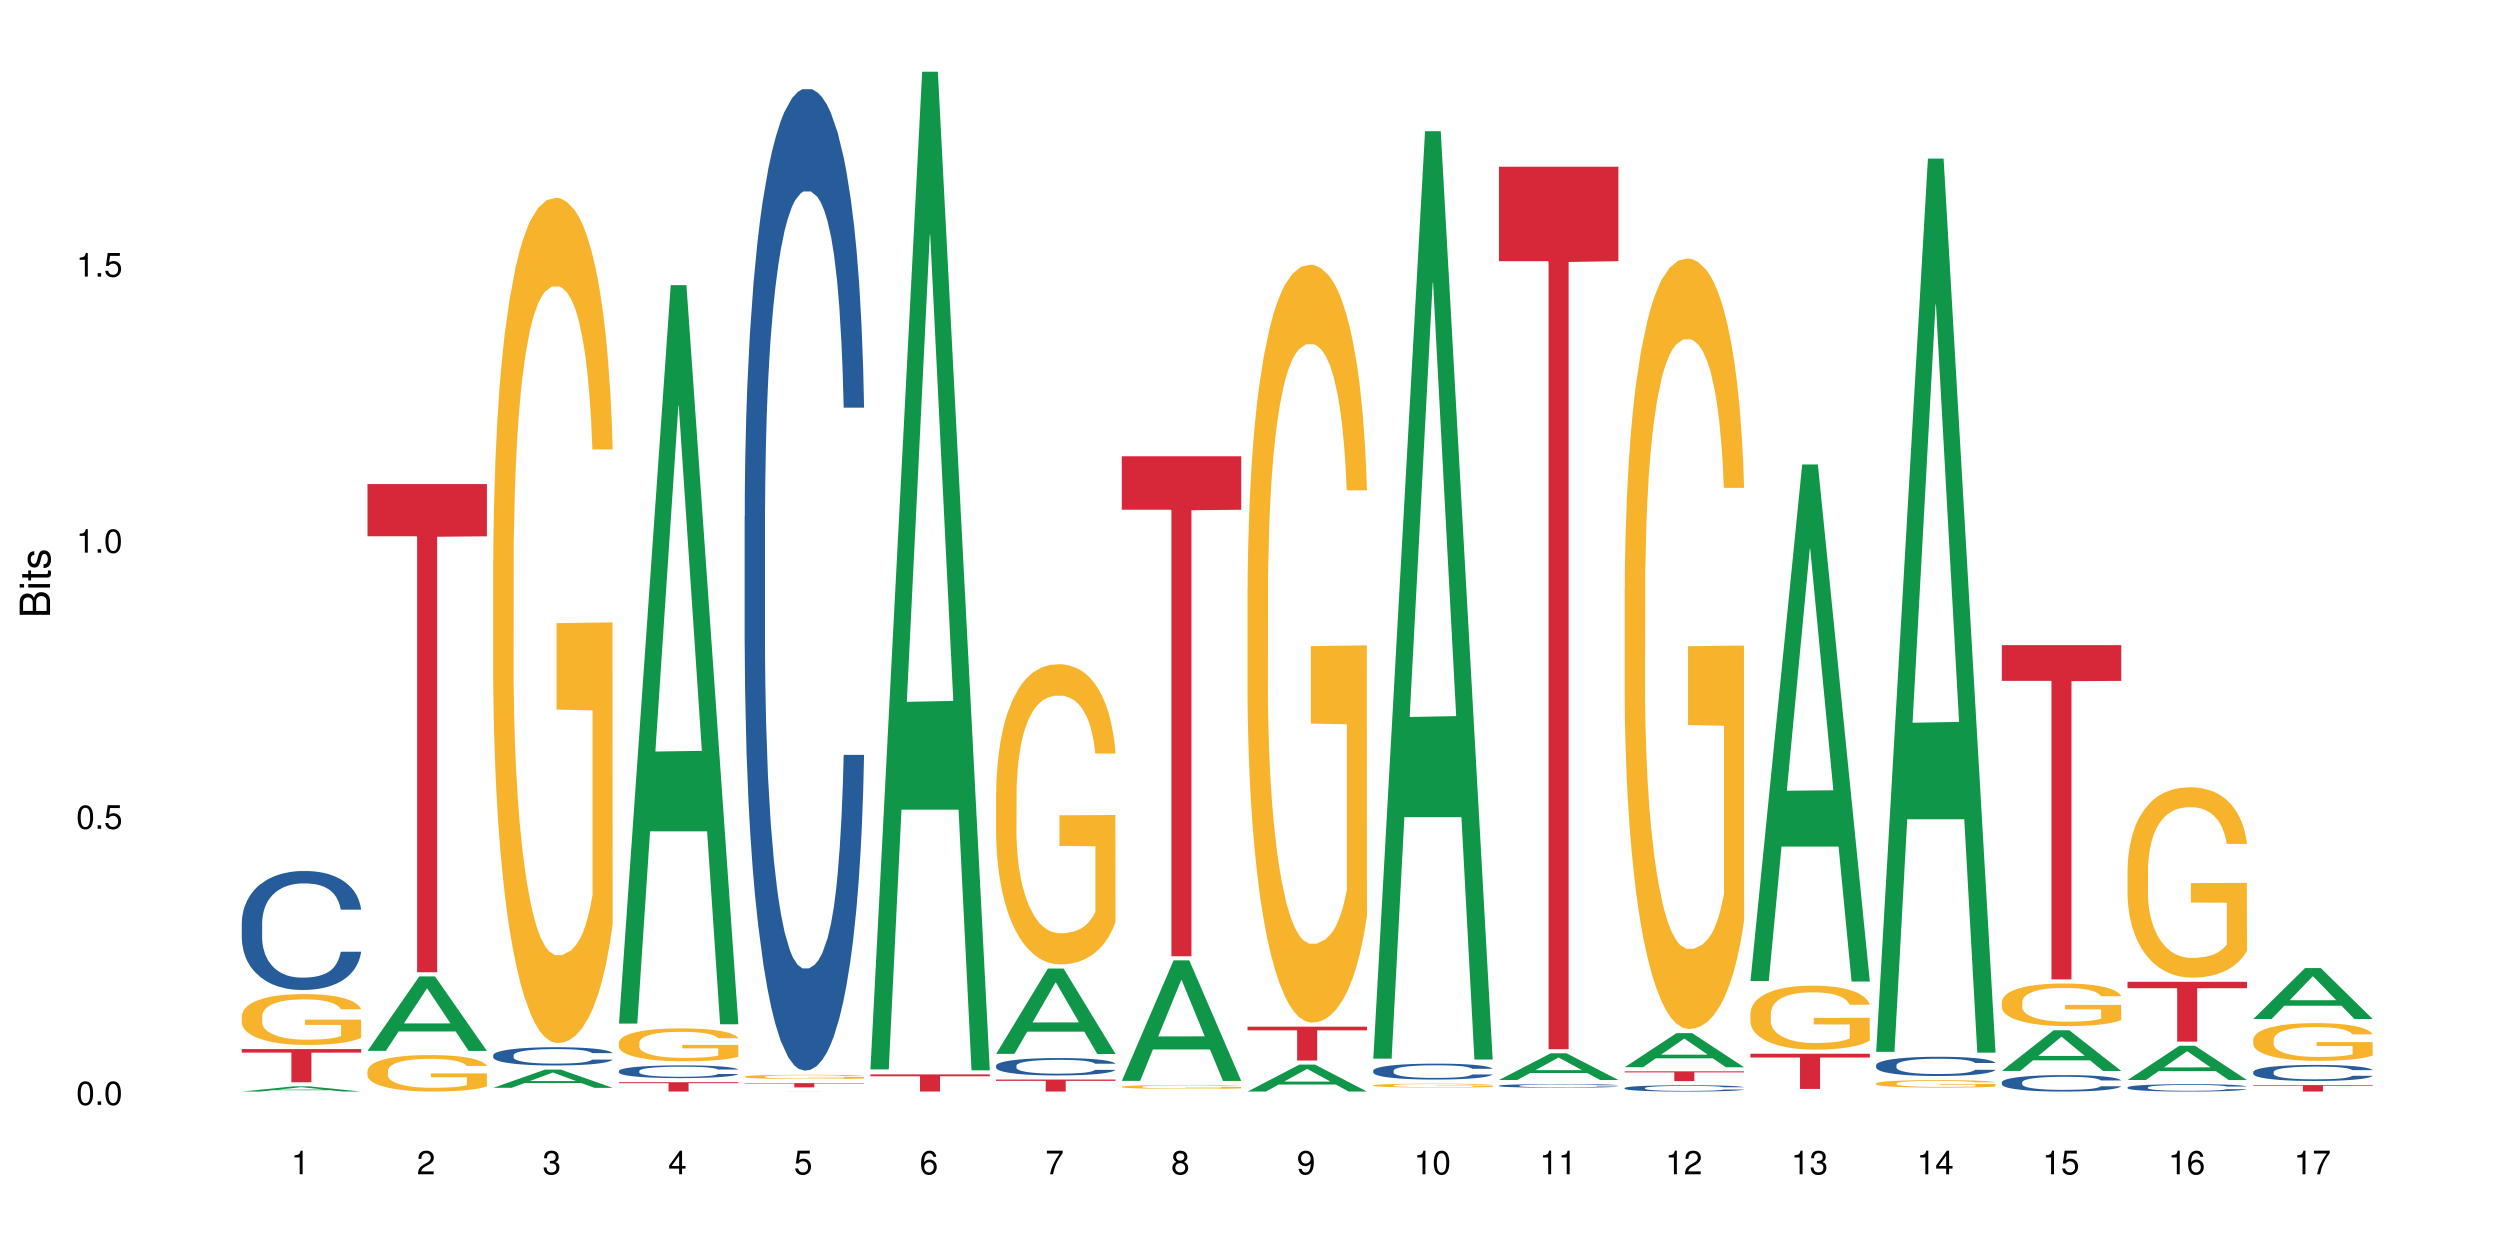 <?xml version="1.0" encoding="UTF-8"?>
<svg xmlns="http://www.w3.org/2000/svg" xmlns:xlink="http://www.w3.org/1999/xlink" width="720pt" height="360pt" viewBox="0 0 720 360" version="1.1">
<defs>
<g>
<symbol overflow="visible" id="glyph0-0">
<path style="stroke:none;" d=""/>
</symbol>
<symbol overflow="visible" id="glyph0-1">
<path style="stroke:none;" d="M 2.641 -6.797 C 2 -6.797 1.422 -6.531 1.078 -6.047 C 0.641 -5.453 0.406 -4.547 0.406 -3.297 C 0.406 -1 1.188 0.219 2.641 0.219 C 4.078 0.219 4.859 -1 4.859 -3.234 C 4.859 -4.562 4.656 -5.438 4.203 -6.047 C 3.844 -6.531 3.281 -6.797 2.641 -6.797 Z M 2.641 -6.047 C 3.547 -6.047 4 -5.125 4 -3.312 C 4 -1.375 3.562 -0.484 2.625 -0.484 C 1.734 -0.484 1.281 -1.422 1.281 -3.281 C 1.281 -5.141 1.734 -6.047 2.641 -6.047 Z M 2.641 -6.047 "/>
</symbol>
<symbol overflow="visible" id="glyph0-2">
<path style="stroke:none;" d="M 1.828 -1 L 0.828 -1 L 0.828 0 L 1.828 0 Z M 1.828 -1 "/>
</symbol>
<symbol overflow="visible" id="glyph0-3">
<path style="stroke:none;" d="M 4.562 -6.797 L 1.062 -6.797 L 0.547 -3.094 L 1.328 -3.094 C 1.719 -3.562 2.047 -3.734 2.578 -3.734 C 3.484 -3.734 4.062 -3.109 4.062 -2.094 C 4.062 -1.125 3.484 -0.531 2.578 -0.531 C 1.828 -0.531 1.375 -0.906 1.188 -1.672 L 0.328 -1.672 C 0.453 -1.109 0.547 -0.844 0.75 -0.594 C 1.125 -0.078 1.828 0.219 2.594 0.219 C 3.969 0.219 4.922 -0.781 4.922 -2.219 C 4.922 -3.562 4.031 -4.484 2.719 -4.484 C 2.25 -4.484 1.859 -4.359 1.469 -4.062 L 1.734 -5.969 L 4.562 -5.969 Z M 4.562 -6.797 "/>
</symbol>
<symbol overflow="visible" id="glyph0-4">
<path style="stroke:none;" d="M 2.484 -4.844 L 2.484 0 L 3.328 0 L 3.328 -6.797 L 2.766 -6.797 C 2.469 -5.75 2.281 -5.609 0.984 -5.453 L 0.984 -4.844 Z M 2.484 -4.844 "/>
</symbol>
<symbol overflow="visible" id="glyph0-5">
<path style="stroke:none;" d="M 4.859 -0.828 L 1.281 -0.828 C 1.359 -1.391 1.672 -1.75 2.5 -2.234 L 3.469 -2.75 C 4.406 -3.266 4.906 -3.969 4.906 -4.812 C 4.906 -5.375 4.672 -5.906 4.266 -6.266 C 3.859 -6.625 3.375 -6.797 2.719 -6.797 C 1.859 -6.797 1.219 -6.5 0.844 -5.922 C 0.609 -5.562 0.5 -5.125 0.484 -4.438 L 1.328 -4.438 C 1.359 -4.906 1.406 -5.188 1.531 -5.406 C 1.75 -5.812 2.188 -6.062 2.703 -6.062 C 3.469 -6.062 4.031 -5.516 4.031 -4.781 C 4.031 -4.25 3.719 -3.797 3.125 -3.438 L 2.234 -2.938 C 0.812 -2.141 0.406 -1.5 0.328 0 L 4.859 0 Z M 4.859 -0.828 "/>
</symbol>
<symbol overflow="visible" id="glyph0-6">
<path style="stroke:none;" d="M 2.125 -3.125 L 2.578 -3.125 C 3.516 -3.125 3.984 -2.703 3.984 -1.891 C 3.984 -1.031 3.469 -0.531 2.578 -0.531 C 1.656 -0.531 1.203 -0.984 1.156 -1.969 L 0.312 -1.969 C 0.344 -1.422 0.438 -1.078 0.609 -0.766 C 0.953 -0.109 1.625 0.219 2.547 0.219 C 3.953 0.219 4.859 -0.609 4.859 -1.906 C 4.859 -2.766 4.516 -3.25 3.703 -3.516 C 4.344 -3.766 4.656 -4.25 4.656 -4.938 C 4.656 -6.109 3.875 -6.797 2.578 -6.797 C 1.203 -6.797 0.484 -6.047 0.453 -4.609 L 1.297 -4.609 C 1.312 -5.016 1.344 -5.25 1.453 -5.453 C 1.641 -5.828 2.062 -6.062 2.594 -6.062 C 3.344 -6.062 3.797 -5.625 3.797 -4.906 C 3.797 -4.422 3.609 -4.141 3.25 -3.984 C 3.016 -3.891 2.719 -3.844 2.125 -3.844 Z M 2.125 -3.125 "/>
</symbol>
<symbol overflow="visible" id="glyph0-7">
<path style="stroke:none;" d="M 3.141 -1.625 L 3.141 0 L 3.984 0 L 3.984 -1.625 L 4.984 -1.625 L 4.984 -2.391 L 3.984 -2.391 L 3.984 -6.797 L 3.359 -6.797 L 0.266 -2.516 L 0.266 -1.625 Z M 3.141 -2.391 L 1 -2.391 L 3.141 -5.359 Z M 3.141 -2.391 "/>
</symbol>
<symbol overflow="visible" id="glyph0-8">
<path style="stroke:none;" d="M 4.781 -5.031 C 4.609 -6.141 3.891 -6.797 2.844 -6.797 C 2.094 -6.797 1.422 -6.438 1.031 -5.828 C 0.609 -5.172 0.406 -4.344 0.406 -3.094 C 0.406 -1.953 0.578 -1.234 0.984 -0.625 C 1.359 -0.078 1.953 0.219 2.703 0.219 C 3.984 0.219 4.922 -0.734 4.922 -2.078 C 4.922 -3.344 4.062 -4.234 2.844 -4.234 C 2.172 -4.234 1.641 -3.969 1.281 -3.469 C 1.281 -5.125 1.828 -6.047 2.797 -6.047 C 3.391 -6.047 3.797 -5.672 3.938 -5.031 Z M 2.734 -3.484 C 3.547 -3.484 4.062 -2.922 4.062 -2 C 4.062 -1.156 3.484 -0.531 2.703 -0.531 C 1.922 -0.531 1.328 -1.188 1.328 -2.047 C 1.328 -2.891 1.906 -3.484 2.734 -3.484 Z M 2.734 -3.484 "/>
</symbol>
<symbol overflow="visible" id="glyph0-9">
<path style="stroke:none;" d="M 4.984 -6.797 L 0.438 -6.797 L 0.438 -5.969 L 4.109 -5.969 C 2.5 -3.656 1.828 -2.234 1.328 0 L 2.219 0 C 2.594 -2.172 3.453 -4.047 4.984 -6.094 Z M 4.984 -6.797 "/>
</symbol>
<symbol overflow="visible" id="glyph0-10">
<path style="stroke:none;" d="M 3.75 -3.578 C 4.453 -4 4.688 -4.344 4.688 -4.984 C 4.688 -6.047 3.844 -6.797 2.641 -6.797 C 1.438 -6.797 0.594 -6.047 0.594 -4.984 C 0.594 -4.359 0.828 -4.016 1.516 -3.578 C 0.734 -3.203 0.359 -2.641 0.359 -1.891 C 0.359 -0.641 1.297 0.219 2.641 0.219 C 3.984 0.219 4.922 -0.641 4.922 -1.875 C 4.922 -2.641 4.531 -3.203 3.75 -3.578 Z M 2.641 -6.047 C 3.359 -6.047 3.812 -5.625 3.812 -4.969 C 3.812 -4.344 3.344 -3.922 2.641 -3.922 C 1.922 -3.922 1.453 -4.344 1.453 -4.984 C 1.453 -5.625 1.922 -6.047 2.641 -6.047 Z M 2.641 -3.203 C 3.484 -3.203 4.062 -2.672 4.062 -1.875 C 4.062 -1.062 3.484 -0.531 2.625 -0.531 C 1.797 -0.531 1.219 -1.078 1.219 -1.875 C 1.219 -2.672 1.797 -3.203 2.641 -3.203 Z M 2.641 -3.203 "/>
</symbol>
<symbol overflow="visible" id="glyph0-11">
<path style="stroke:none;" d="M 0.516 -1.547 C 0.672 -0.438 1.406 0.219 2.438 0.219 C 3.188 0.219 3.859 -0.141 4.266 -0.75 C 4.688 -1.406 4.891 -2.25 4.891 -3.484 C 4.891 -4.625 4.703 -5.359 4.312 -5.953 C 3.938 -6.5 3.344 -6.797 2.594 -6.797 C 1.297 -6.797 0.359 -5.844 0.359 -4.516 C 0.359 -3.25 1.234 -2.344 2.453 -2.344 C 3.094 -2.344 3.562 -2.578 4.016 -3.109 C 4 -1.453 3.469 -0.531 2.5 -0.531 C 1.906 -0.531 1.484 -0.906 1.359 -1.547 Z M 2.578 -6.062 C 3.375 -6.062 3.969 -5.406 3.969 -4.531 C 3.969 -3.688 3.375 -3.094 2.547 -3.094 C 1.734 -3.094 1.234 -3.672 1.234 -4.578 C 1.234 -5.438 1.797 -6.062 2.578 -6.062 Z M 2.578 -6.062 "/>
</symbol>
<symbol overflow="visible" id="glyph1-0">
<path style="stroke:none;" d=""/>
</symbol>
<symbol overflow="visible" id="glyph1-1">
<path style="stroke:none;" d="M 0 -0.953 L 0 -4.891 C 0 -5.719 -0.234 -6.344 -0.734 -6.797 C -1.188 -7.234 -1.812 -7.469 -2.5 -7.469 C -3.547 -7.469 -4.188 -7 -4.625 -5.875 C -4.984 -6.672 -5.641 -7.094 -6.531 -7.094 C -7.156 -7.094 -7.734 -6.859 -8.141 -6.391 C -8.562 -5.938 -8.75 -5.344 -8.75 -4.5 L -8.75 -0.953 Z M -4.984 -2.062 L -7.766 -2.062 L -7.766 -4.219 C -7.766 -4.844 -7.688 -5.203 -7.453 -5.5 C -7.219 -5.812 -6.859 -5.969 -6.375 -5.969 C -5.906 -5.969 -5.531 -5.812 -5.297 -5.5 C -5.062 -5.203 -4.984 -4.844 -4.984 -4.219 Z M -0.984 -2.062 L -4 -2.062 L -4 -4.781 C -4 -5.328 -3.859 -5.688 -3.578 -5.953 C -3.297 -6.219 -2.922 -6.359 -2.484 -6.359 C -2.062 -6.359 -1.688 -6.219 -1.406 -5.953 C -1.109 -5.688 -0.984 -5.328 -0.984 -4.781 Z M -0.984 -2.062 "/>
</symbol>
<symbol overflow="visible" id="glyph1-2">
<path style="stroke:none;" d="M -6.281 -1.797 L -6.281 -0.797 L 0 -0.797 L 0 -1.797 Z M -8.75 -1.797 L -8.75 -0.797 L -7.484 -0.797 L -7.484 -1.797 Z M -8.75 -1.797 "/>
</symbol>
<symbol overflow="visible" id="glyph1-3">
<path style="stroke:none;" d="M -6.281 -3.047 L -6.281 -2.016 L -8.016 -2.016 L -8.016 -1.016 L -6.281 -1.016 L -6.281 -0.172 L -5.469 -0.172 L -5.469 -1.016 L -0.719 -1.016 C -0.078 -1.016 0.281 -1.453 0.281 -2.234 C 0.281 -2.469 0.25 -2.719 0.188 -3.047 L -0.641 -3.047 C -0.609 -2.922 -0.594 -2.766 -0.594 -2.562 C -0.594 -2.141 -0.719 -2.016 -1.156 -2.016 L -5.469 -2.016 L -5.469 -3.047 Z M -6.281 -3.047 "/>
</symbol>
<symbol overflow="visible" id="glyph1-4">
<path style="stroke:none;" d="M -4.531 -5.25 C -5.766 -5.25 -6.469 -4.422 -6.469 -2.969 C -6.469 -1.516 -5.719 -0.562 -4.547 -0.562 C -3.562 -0.562 -3.094 -1.062 -2.734 -2.562 L -2.516 -3.484 C -2.344 -4.188 -2.094 -4.469 -1.625 -4.469 C -1.047 -4.469 -0.641 -3.875 -0.641 -3 C -0.641 -2.453 -0.797 -2 -1.062 -1.75 C -1.25 -1.594 -1.422 -1.531 -1.875 -1.469 L -1.875 -0.406 C -0.422 -0.453 0.281 -1.266 0.281 -2.922 C 0.281 -4.5 -0.5 -5.516 -1.719 -5.516 C -2.656 -5.516 -3.172 -4.984 -3.469 -3.734 L -3.703 -2.766 C -3.891 -1.953 -4.156 -1.609 -4.594 -1.609 C -5.172 -1.609 -5.547 -2.125 -5.547 -2.938 C -5.547 -3.75 -5.203 -4.172 -4.531 -4.203 Z M -4.531 -5.25 "/>
</symbol>
</g>
</defs>
<g id="surface25293">
<rect x="0" y="0" width="720" height="360" style="fill:rgb(100%,100%,100%);fill-opacity:1;stroke:none;"/>
<path style=" stroke:none;fill-rule:nonzero;fill:rgb(6.275%,58.824%,28.235%);fill-opacity:1;" d="M 69.629 314.371 L 69.668 314.367 L 84.551 312.867 L 89.07 312.867 L 104.027 314.371 L 98.77 314.371 L 95.023 313.977 L 78.598 313.977 L 74.922 314.371 L 69.629 314.371 L 80.176 313.816 L 93.516 313.812 L 86.863 313.113 L 86.789 313.109 L 86.719 313.113 L 80.141 313.812 L 80.176 313.816 Z M 69.629 314.371 "/>
<path style=" stroke:none;fill-rule:nonzero;fill:rgb(14.51%,36.078%,60%);fill-opacity:1;" d="M 69.629 265.77 L 69.672 265.738 L 69.672 264.988 L 69.797 263.797 L 70.09 262.297 L 70.383 261.262 L 71.141 259.414 L 72.188 257.629 L 73.277 256.254 L 74.074 255.438 L 74.789 254.812 L 76.426 253.656 L 77.473 253.059 L 78.605 252.527 L 79.992 251.996 L 80.996 251.684 L 83.262 251.184 L 84.941 250.961 L 86.242 250.867 L 89.051 250.867 L 90.73 250.992 L 91.945 251.152 L 93.289 251.402 L 94.422 251.684 L 96.391 252.371 L 98.152 253.246 L 98.949 253.75 L 100.207 254.719 L 101.172 255.66 L 101.844 256.473 L 102.602 257.629 L 103.27 259.039 L 103.773 260.637 L 104.027 261.98 L 98.152 261.98 L 97.859 260.73 L 97.523 259.758 L 96.895 258.477 L 96.266 257.566 L 95.387 256.66 L 94.586 256.066 L 93.496 255.469 L 92.531 255.094 L 91.527 254.812 L 90.562 254.625 L 88.715 254.438 L 86.574 254.438 L 85.777 254.5 L 84.145 254.75 L 83.262 254.969 L 82.004 255.406 L 81.121 255.816 L 80.074 256.441 L 79.359 256.973 L 78.48 257.785 L 77.852 258.508 L 77.137 259.539 L 76.719 260.324 L 76.34 261.199 L 76.004 262.23 L 75.754 263.328 L 75.586 264.488 L 75.5 265.613 L 75.5 270.465 L 75.586 271.594 L 75.797 272.906 L 76.34 274.816 L 77.137 276.477 L 78.062 277.789 L 78.941 278.73 L 79.445 279.168 L 80.117 279.668 L 81.164 280.297 L 82.676 280.922 L 83.555 281.172 L 84.898 281.422 L 86.281 281.547 L 88.129 281.547 L 89.766 281.422 L 90.855 281.266 L 91.988 281.016 L 93.539 280.484 L 94.504 279.98 L 95.344 279.387 L 95.973 278.793 L 96.391 278.293 L 97.02 277.32 L 97.523 276.258 L 97.902 275.16 L 98.152 274.098 L 104.027 274.098 L 103.773 275.348 L 103.398 276.57 L 103.02 277.477 L 102.434 278.574 L 101.762 279.543 L 100.797 280.641 L 100 281.359 L 98.949 282.141 L 97.984 282.738 L 96.938 283.27 L 95.387 283.895 L 94.379 284.207 L 93.289 284.492 L 91.988 284.742 L 90.352 284.961 L 88.59 285.086 L 86.953 285.117 L 85.191 285.055 L 83.891 284.93 L 82.172 284.648 L 80.031 284.082 L 78.48 283.488 L 77.266 282.895 L 76.215 282.27 L 75.039 281.422 L 73.531 280.047 L 72.609 278.98 L 71.977 278.105 L 71.266 276.883 L 70.762 275.789 L 70.176 274.035 L 69.754 271.812 L 69.629 270.09 Z M 69.629 265.77 "/>
<path style=" stroke:none;fill-rule:nonzero;fill:rgb(96.863%,70.196%,16.863%);fill-opacity:1;" d="M 69.629 292.574 L 69.672 292.559 L 69.672 292.293 L 69.84 291.691 L 70.258 290.859 L 70.805 290.176 L 71.391 289.641 L 71.77 289.359 L 72.398 288.961 L 72.941 288.664 L 74.328 288.062 L 76.09 287.5 L 77.055 287.258 L 78.145 287.031 L 79.695 286.777 L 80.41 286.684 L 82.59 286.469 L 85.066 286.336 L 87.793 286.297 L 89.051 286.309 L 90.77 286.363 L 93.121 286.512 L 94.461 286.645 L 95.512 286.777 L 96.602 286.953 L 97.945 287.219 L 99.203 287.539 L 100.207 287.863 L 101.215 288.262 L 102.055 288.691 L 102.766 289.16 L 103.398 289.723 L 103.773 290.191 L 104.027 290.66 L 98.195 290.66 L 97.859 290.191 L 97.48 289.828 L 96.852 289.387 L 96.223 289.066 L 95.594 288.812 L 94.422 288.465 L 93.414 288.25 L 92.156 288.062 L 90.938 287.941 L 89.555 287.863 L 88.715 287.836 L 86.492 287.836 L 84.48 287.93 L 83.305 288.035 L 82.465 288.145 L 81.289 288.344 L 80.578 288.504 L 80.156 288.609 L 78.898 289.027 L 78.062 289.402 L 77.598 289.656 L 77.012 290.059 L 76.594 290.418 L 76.133 290.953 L 75.879 291.355 L 75.543 292.266 L 75.5 294.676 L 75.629 295.184 L 75.879 295.73 L 76.215 296.215 L 76.719 296.723 L 77.223 297.109 L 78.102 297.633 L 78.859 297.98 L 79.445 298.207 L 80.578 298.57 L 81.039 298.688 L 82.129 298.93 L 83.262 299.117 L 84.645 299.277 L 85.695 299.359 L 87.371 299.426 L 89.512 299.426 L 92.027 299.344 L 93.625 299.238 L 94.715 299.133 L 95.426 299.039 L 96.309 298.891 L 96.938 298.758 L 97.523 298.609 L 98.238 298.383 L 98.238 295.184 L 87.875 295.168 L 87.875 293.672 L 103.984 293.656 L 104.027 298.891 L 103.145 299.25 L 102.055 299.598 L 101.004 299.867 L 99.914 300.094 L 98.363 300.348 L 97.105 300.508 L 95.176 300.695 L 93.414 300.816 L 91.566 300.898 L 89.934 300.938 L 88.004 300.953 L 86.281 300.926 L 84.438 300.844 L 82.969 300.738 L 81.625 300.602 L 80.285 300.43 L 78.605 300.148 L 77.516 299.922 L 76.383 299.641 L 75.25 299.305 L 74.242 298.945 L 73.574 298.664 L 72.902 298.34 L 72.188 297.941 L 71.516 297.484 L 71.012 297.07 L 70.551 296.602 L 70.215 296.16 L 69.883 295.559 L 69.715 295.074 L 69.629 294.66 Z M 69.629 292.574 "/>
<path style=" stroke:none;fill-rule:nonzero;fill:rgb(83.922%,15.686%,22.353%);fill-opacity:1;" d="M 69.629 302.129 L 104.027 302.129 L 104.027 303.152 L 89.691 303.164 L 89.691 311.688 L 83.922 311.688 L 83.922 303.172 L 83.84 303.152 L 69.629 303.152 Z M 69.629 302.129 "/>
<path style=" stroke:none;fill-rule:nonzero;fill:rgb(6.275%,58.824%,28.235%);fill-opacity:1;" d="M 105.836 302.656 L 105.871 302.637 L 120.758 281.199 L 125.277 281.199 L 140.234 302.676 L 134.977 302.676 L 131.23 297.07 L 114.805 297.07 L 111.129 302.656 L 105.836 302.656 L 116.383 294.75 L 129.723 294.73 L 123.07 284.707 L 122.996 284.688 L 122.926 284.746 L 116.348 294.73 L 116.383 294.75 Z M 105.836 302.656 "/>
<path style=" stroke:none;fill-rule:nonzero;fill:rgb(96.863%,70.196%,16.863%);fill-opacity:1;" d="M 105.836 308.359 L 105.879 308.352 L 105.879 308.156 L 106.047 307.727 L 106.465 307.129 L 107.012 306.641 L 107.598 306.258 L 107.977 306.055 L 108.605 305.766 L 109.148 305.555 L 110.535 305.125 L 112.297 304.719 L 113.262 304.547 L 114.352 304.383 L 115.902 304.203 L 116.617 304.133 L 118.797 303.98 L 121.273 303.883 L 124 303.855 L 125.258 303.867 L 126.977 303.902 L 129.328 304.008 L 130.668 304.105 L 131.719 304.203 L 132.809 304.328 L 134.152 304.52 L 135.41 304.75 L 136.414 304.98 L 137.422 305.266 L 138.262 305.574 L 138.973 305.91 L 139.605 306.312 L 139.98 306.648 L 140.234 306.984 L 134.402 306.984 L 134.066 306.648 L 133.688 306.391 L 133.059 306.074 L 132.43 305.844 L 131.801 305.66 L 130.629 305.41 L 129.621 305.258 L 128.363 305.125 L 127.145 305.035 L 125.762 304.98 L 124.922 304.961 L 122.699 304.961 L 120.688 305.027 L 119.512 305.105 L 118.672 305.18 L 117.496 305.324 L 116.785 305.441 L 116.363 305.516 L 115.105 305.816 L 114.27 306.082 L 113.805 306.266 L 113.219 306.555 L 112.801 306.812 L 112.34 307.199 L 112.086 307.484 L 111.75 308.137 L 111.707 309.867 L 111.836 310.23 L 112.086 310.625 L 112.422 310.973 L 112.926 311.336 L 113.43 311.613 L 114.309 311.988 L 115.066 312.238 L 115.652 312.402 L 116.785 312.66 L 117.246 312.746 L 118.336 312.922 L 119.469 313.055 L 120.852 313.172 L 121.902 313.227 L 123.578 313.277 L 125.719 313.277 L 128.234 313.219 L 129.828 313.141 L 130.922 313.066 L 131.633 312.996 L 132.516 312.891 L 133.145 312.797 L 133.73 312.691 L 134.445 312.527 L 134.445 310.23 L 124.082 310.223 L 124.082 309.148 L 140.191 309.137 L 140.234 312.891 L 139.352 313.152 L 138.262 313.402 L 137.211 313.594 L 136.121 313.758 L 134.57 313.938 L 133.312 314.055 L 131.383 314.188 L 129.621 314.273 L 127.773 314.332 L 126.137 314.359 L 124.211 314.371 L 122.488 314.352 L 120.645 314.293 L 119.176 314.219 L 117.832 314.121 L 116.492 313.996 L 114.812 313.793 L 113.723 313.633 L 112.59 313.43 L 111.457 313.191 L 110.449 312.93 L 109.781 312.73 L 109.109 312.5 L 108.395 312.211 L 107.723 311.883 L 107.219 311.586 L 106.758 311.25 L 106.422 310.934 L 106.09 310.5 L 105.922 310.156 L 105.836 309.855 Z M 105.836 308.359 "/>
<path style=" stroke:none;fill-rule:nonzero;fill:rgb(83.922%,15.686%,22.353%);fill-opacity:1;" d="M 105.836 139.402 L 140.234 139.402 L 140.234 154.453 L 125.898 154.586 L 125.898 280.02 L 120.129 280.02 L 120.129 154.719 L 120.047 154.453 L 105.836 154.453 Z M 105.836 139.402 "/>
<path style=" stroke:none;fill-rule:nonzero;fill:rgb(6.275%,58.824%,28.235%);fill-opacity:1;" d="M 142.043 313.293 L 142.078 313.289 L 156.965 308.039 L 161.484 308.039 L 176.441 313.297 L 171.184 313.297 L 167.438 311.926 L 151.012 311.926 L 147.336 313.293 L 142.043 313.293 L 152.59 311.355 L 165.93 311.352 L 159.277 308.898 L 159.203 308.895 L 159.133 308.906 L 152.555 311.352 L 152.59 311.355 Z M 142.043 313.293 "/>
<path style=" stroke:none;fill-rule:nonzero;fill:rgb(14.51%,36.078%,60%);fill-opacity:1;" d="M 142.043 303.891 L 142.086 303.883 L 142.086 303.77 L 142.211 303.586 L 142.504 303.355 L 142.797 303.195 L 143.555 302.914 L 144.602 302.641 L 145.691 302.426 L 146.488 302.301 L 147.203 302.207 L 148.84 302.027 L 149.887 301.938 L 151.02 301.855 L 152.402 301.773 L 153.41 301.727 L 155.676 301.648 L 157.355 301.617 L 158.652 301.602 L 161.465 301.602 L 163.145 301.621 L 164.359 301.645 L 165.703 301.684 L 166.832 301.727 L 168.805 301.832 L 170.566 301.965 L 171.363 302.043 L 172.621 302.191 L 173.586 302.336 L 174.258 302.461 L 175.012 302.641 L 175.684 302.855 L 176.188 303.102 L 176.441 303.309 L 170.566 303.309 L 170.273 303.113 L 169.938 302.965 L 169.309 302.77 L 168.68 302.629 L 167.797 302.488 L 167 302.398 L 165.91 302.309 L 164.945 302.25 L 163.941 302.207 L 162.977 302.176 L 161.129 302.148 L 158.988 302.148 L 158.191 302.16 L 156.559 302.195 L 155.676 302.23 L 154.418 302.297 L 153.535 302.359 L 152.488 302.457 L 151.773 302.539 L 150.895 302.664 L 150.266 302.773 L 149.551 302.934 L 149.133 303.051 L 148.754 303.188 L 148.418 303.348 L 148.168 303.516 L 148 303.691 L 147.914 303.863 L 147.914 304.609 L 148 304.781 L 148.211 304.984 L 148.754 305.277 L 149.551 305.531 L 150.473 305.734 L 151.355 305.879 L 151.859 305.945 L 152.531 306.023 L 153.578 306.121 L 155.09 306.215 L 155.969 306.254 L 157.312 306.293 L 158.695 306.312 L 160.543 306.312 L 162.18 306.293 L 163.27 306.27 L 164.402 306.23 L 165.953 306.148 L 166.918 306.07 L 167.758 305.98 L 168.387 305.887 L 168.805 305.812 L 169.434 305.664 L 169.938 305.5 L 170.316 305.332 L 170.566 305.168 L 176.441 305.168 L 176.188 305.359 L 175.812 305.547 L 175.434 305.688 L 174.848 305.855 L 174.176 306.004 L 173.211 306.172 L 172.414 306.281 L 171.363 306.402 L 170.398 306.496 L 169.352 306.574 L 167.797 306.672 L 166.793 306.719 L 165.703 306.762 L 164.402 306.801 L 162.766 306.836 L 161.004 306.855 L 159.367 306.859 L 157.605 306.852 L 156.305 306.832 L 154.586 306.789 L 152.445 306.699 L 150.895 306.609 L 149.676 306.52 L 148.629 306.422 L 147.453 306.293 L 145.945 306.082 L 145.02 305.918 L 144.391 305.781 L 143.68 305.594 L 143.176 305.426 L 142.59 305.156 L 142.168 304.816 L 142.043 304.551 Z M 142.043 303.891 "/>
<path style=" stroke:none;fill-rule:nonzero;fill:rgb(96.863%,70.196%,16.863%);fill-opacity:1;" d="M 142.043 161.23 L 142.086 161.008 L 142.086 156.562 L 142.254 146.559 L 142.672 132.77 L 143.219 121.43 L 143.805 112.539 L 144.184 107.867 L 144.812 101.199 L 145.355 96.305 L 146.742 86.301 L 148.504 76.961 L 149.469 72.961 L 150.559 69.18 L 152.109 64.957 L 152.824 63.398 L 155.004 59.84 L 157.48 57.617 L 160.207 56.949 L 161.465 57.172 L 163.184 58.062 L 165.535 60.508 L 166.875 62.73 L 167.926 64.957 L 169.016 67.848 L 170.359 72.293 L 171.617 77.629 L 172.621 82.965 L 173.629 89.637 L 174.469 96.75 L 175.18 104.531 L 175.812 113.871 L 176.188 121.652 L 176.441 129.438 L 170.609 129.438 L 170.273 121.652 L 169.895 115.652 L 169.266 108.312 L 168.637 102.977 L 168.008 98.754 L 166.832 92.973 L 165.828 89.414 L 164.57 86.301 L 163.352 84.301 L 161.969 82.965 L 161.129 82.52 L 158.906 82.52 L 156.891 84.078 L 155.719 85.855 L 154.879 87.637 L 153.703 90.969 L 152.992 93.637 L 152.57 95.418 L 151.312 102.309 L 150.473 108.535 L 150.012 112.762 L 149.426 119.43 L 149.008 125.434 L 148.547 134.328 L 148.293 141 L 147.957 156.117 L 147.914 196.141 L 148.043 204.59 L 148.293 213.707 L 148.629 221.711 L 149.133 230.16 L 149.637 236.609 L 150.516 245.277 L 151.273 251.059 L 151.859 254.84 L 152.992 260.844 L 153.453 262.844 L 154.543 266.848 L 155.676 269.961 L 157.059 272.629 L 158.109 273.961 L 159.785 275.074 L 161.926 275.074 L 164.441 273.738 L 166.035 271.961 L 167.129 270.184 L 167.84 268.625 L 168.723 266.18 L 169.352 263.957 L 169.938 261.512 L 170.652 257.73 L 170.652 204.59 L 160.289 204.367 L 160.289 179.465 L 176.398 179.242 L 176.441 266.18 L 175.559 272.184 L 174.469 277.965 L 173.418 282.41 L 172.328 286.191 L 170.777 290.414 L 169.52 293.082 L 167.59 296.195 L 165.828 298.199 L 163.98 299.531 L 162.344 300.199 L 160.418 300.422 L 158.695 299.977 L 156.852 298.641 L 155.383 296.863 L 154.039 294.641 L 152.699 291.75 L 151.02 287.082 L 149.93 283.301 L 148.797 278.633 L 147.664 273.074 L 146.656 267.07 L 145.984 262.398 L 145.316 257.062 L 144.602 250.395 L 143.93 242.832 L 143.426 235.941 L 142.965 228.16 L 142.629 220.82 L 142.293 210.816 L 142.129 202.812 L 142.043 195.918 Z M 142.043 161.23 "/>
<path style=" stroke:none;fill-rule:nonzero;fill:rgb(6.275%,58.824%,28.235%);fill-opacity:1;" d="M 178.25 294.797 L 178.285 294.598 L 193.172 82.109 L 197.691 82.109 L 212.648 294.996 L 207.391 294.996 L 203.645 239.426 L 187.219 239.426 L 183.543 294.797 L 178.25 294.797 L 188.797 216.438 L 202.137 216.238 L 195.484 116.891 L 195.41 116.691 L 195.34 117.293 L 188.762 216.238 L 188.797 216.438 Z M 178.25 294.797 "/>
<path style=" stroke:none;fill-rule:nonzero;fill:rgb(14.51%,36.078%,60%);fill-opacity:1;" d="M 178.25 308.426 L 178.293 308.422 L 178.293 308.344 L 178.418 308.215 L 178.711 308.055 L 179.004 307.945 L 179.762 307.746 L 180.809 307.555 L 181.898 307.41 L 182.695 307.32 L 183.41 307.254 L 185.047 307.129 L 186.094 307.066 L 187.227 307.012 L 188.609 306.953 L 189.617 306.918 L 191.883 306.867 L 193.562 306.844 L 194.859 306.832 L 197.672 306.832 L 199.348 306.848 L 200.566 306.863 L 201.91 306.891 L 203.039 306.918 L 205.012 306.992 L 206.773 307.086 L 207.57 307.141 L 208.828 307.246 L 209.793 307.344 L 210.465 307.434 L 211.219 307.555 L 211.891 307.707 L 212.395 307.879 L 212.648 308.02 L 206.773 308.02 L 206.48 307.887 L 206.145 307.785 L 205.516 307.645 L 204.887 307.551 L 204.004 307.453 L 203.207 307.387 L 202.117 307.324 L 201.152 307.285 L 200.148 307.254 L 199.184 307.234 L 197.336 307.215 L 195.195 307.215 L 194.398 307.223 L 192.766 307.246 L 191.883 307.27 L 190.625 307.316 L 189.742 307.363 L 188.695 307.43 L 187.98 307.484 L 187.102 307.574 L 186.473 307.648 L 185.758 307.762 L 185.34 307.844 L 184.961 307.938 L 184.625 308.047 L 184.375 308.164 L 184.207 308.289 L 184.121 308.41 L 184.121 308.93 L 184.207 309.051 L 184.418 309.191 L 184.961 309.395 L 185.758 309.57 L 186.68 309.711 L 187.562 309.812 L 188.066 309.859 L 188.738 309.914 L 189.785 309.98 L 191.297 310.047 L 192.176 310.074 L 193.52 310.102 L 194.902 310.113 L 196.75 310.113 L 198.387 310.102 L 199.477 310.086 L 200.609 310.059 L 202.16 310 L 203.125 309.945 L 203.965 309.883 L 204.594 309.82 L 205.012 309.766 L 205.641 309.664 L 206.145 309.547 L 206.523 309.43 L 206.773 309.316 L 212.648 309.316 L 212.395 309.453 L 212.016 309.582 L 211.641 309.68 L 211.055 309.797 L 210.383 309.898 L 209.418 310.016 L 208.621 310.094 L 207.57 310.18 L 206.605 310.242 L 205.559 310.297 L 204.004 310.367 L 203 310.398 L 201.91 310.43 L 200.609 310.457 L 198.973 310.48 L 197.211 310.492 L 195.574 310.496 L 193.812 310.488 L 192.512 310.477 L 190.793 310.445 L 188.652 310.387 L 187.102 310.32 L 185.883 310.258 L 184.836 310.191 L 183.66 310.102 L 182.152 309.953 L 181.227 309.84 L 180.598 309.746 L 179.887 309.617 L 179.383 309.5 L 178.797 309.312 L 178.375 309.074 L 178.25 308.891 Z M 178.25 308.426 "/>
<path style=" stroke:none;fill-rule:nonzero;fill:rgb(96.863%,70.196%,16.863%);fill-opacity:1;" d="M 178.25 300.234 L 178.293 300.227 L 178.293 300.055 L 178.461 299.664 L 178.879 299.129 L 179.426 298.688 L 180.012 298.34 L 180.391 298.16 L 181.02 297.898 L 181.562 297.711 L 182.949 297.32 L 184.711 296.957 L 185.676 296.801 L 186.766 296.652 L 188.316 296.488 L 189.031 296.43 L 191.211 296.289 L 193.688 296.203 L 196.414 296.176 L 197.672 296.188 L 199.391 296.223 L 201.742 296.316 L 203.082 296.402 L 204.133 296.488 L 205.223 296.602 L 206.562 296.773 L 207.824 296.98 L 208.828 297.191 L 209.836 297.449 L 210.676 297.727 L 211.387 298.031 L 212.016 298.395 L 212.395 298.695 L 212.648 299 L 206.816 299 L 206.48 298.695 L 206.102 298.461 L 205.473 298.176 L 204.844 297.969 L 204.215 297.805 L 203.039 297.578 L 202.035 297.441 L 200.777 297.32 L 199.559 297.242 L 198.176 297.191 L 197.336 297.172 L 195.113 297.172 L 193.098 297.234 L 191.926 297.301 L 191.086 297.371 L 189.91 297.5 L 189.199 297.605 L 188.777 297.676 L 187.52 297.941 L 186.68 298.184 L 186.219 298.348 L 185.633 298.609 L 185.215 298.844 L 184.754 299.188 L 184.5 299.449 L 184.164 300.035 L 184.121 301.594 L 184.25 301.922 L 184.5 302.277 L 184.836 302.59 L 185.34 302.918 L 185.844 303.168 L 186.723 303.508 L 187.48 303.73 L 188.066 303.879 L 189.199 304.113 L 189.66 304.191 L 190.75 304.348 L 191.883 304.469 L 193.266 304.57 L 194.316 304.625 L 195.992 304.668 L 198.133 304.668 L 200.648 304.613 L 202.242 304.547 L 203.336 304.477 L 204.047 304.414 L 204.93 304.32 L 205.559 304.234 L 206.145 304.137 L 206.859 303.992 L 206.859 301.922 L 196.496 301.914 L 196.496 300.945 L 212.605 300.938 L 212.648 304.32 L 211.766 304.555 L 210.676 304.777 L 209.625 304.953 L 208.535 305.098 L 206.984 305.262 L 205.727 305.367 L 203.797 305.488 L 202.035 305.566 L 200.188 305.617 L 198.551 305.645 L 196.621 305.652 L 194.902 305.637 L 193.059 305.582 L 191.59 305.516 L 190.246 305.43 L 188.906 305.316 L 187.227 305.133 L 186.137 304.988 L 185.004 304.805 L 183.871 304.59 L 182.863 304.355 L 182.191 304.172 L 181.523 303.965 L 180.809 303.707 L 180.137 303.41 L 179.633 303.145 L 179.172 302.84 L 178.836 302.555 L 178.5 302.164 L 178.336 301.855 L 178.25 301.586 Z M 178.25 300.234 "/>
<path style=" stroke:none;fill-rule:nonzero;fill:rgb(83.922%,15.686%,22.353%);fill-opacity:1;" d="M 178.25 311.676 L 212.648 311.676 L 212.648 311.965 L 198.312 311.965 L 198.312 314.371 L 192.543 314.371 L 192.543 311.969 L 192.461 311.965 L 178.25 311.965 Z M 178.25 311.676 "/>
<path style=" stroke:none;fill-rule:nonzero;fill:rgb(6.275%,58.824%,28.235%);fill-opacity:1;" d="M 214.457 314.371 L 214.492 314.371 L 229.379 314.348 L 233.898 314.348 L 248.855 314.371 L 243.598 314.371 L 239.852 314.363 L 223.422 314.363 L 219.75 314.371 L 214.457 314.371 L 225.004 314.363 L 238.344 314.363 L 231.691 314.352 L 231.547 314.352 L 224.969 314.363 L 225.004 314.363 Z M 214.457 314.371 "/>
<path style=" stroke:none;fill-rule:nonzero;fill:rgb(14.51%,36.078%,60%);fill-opacity:1;" d="M 214.457 148.676 L 214.5 148.418 L 214.5 142.215 L 214.625 132.398 L 214.918 119.996 L 215.211 111.469 L 215.969 96.223 L 217.016 81.496 L 218.105 70.125 L 218.902 63.41 L 219.617 58.242 L 221.254 48.68 L 222.301 43.77 L 223.434 39.379 L 224.816 34.984 L 225.824 32.402 L 228.09 28.27 L 229.77 26.461 L 231.066 25.684 L 233.879 25.684 L 235.555 26.719 L 236.773 28.008 L 238.117 30.078 L 239.246 32.402 L 241.219 38.086 L 242.98 45.32 L 243.777 49.457 L 245.035 57.465 L 246 65.219 L 246.672 71.934 L 247.426 81.496 L 248.098 93.121 L 248.602 106.301 L 248.855 117.41 L 242.98 117.41 L 242.688 107.074 L 242.352 99.066 L 241.723 88.473 L 241.094 80.977 L 240.211 73.484 L 239.414 68.574 L 238.324 63.668 L 237.359 60.566 L 236.352 58.242 L 235.391 56.691 L 233.543 55.141 L 231.402 55.141 L 230.605 55.656 L 228.973 57.723 L 228.09 59.531 L 226.832 63.148 L 225.949 66.508 L 224.902 71.676 L 224.188 76.07 L 223.309 82.785 L 222.68 88.73 L 221.965 97.258 L 221.547 103.715 L 221.168 110.949 L 220.832 119.477 L 220.582 128.52 L 220.414 138.082 L 220.328 147.383 L 220.328 187.434 L 220.414 196.734 L 220.625 207.586 L 221.168 223.348 L 221.965 237.043 L 222.887 247.895 L 223.77 255.645 L 224.273 259.266 L 224.945 263.398 L 225.992 268.566 L 227.504 273.734 L 228.383 275.801 L 229.727 277.867 L 231.109 278.902 L 232.957 278.902 L 234.59 277.867 L 235.684 276.574 L 236.816 274.508 L 238.367 270.117 L 239.332 265.98 L 240.172 261.074 L 240.801 256.164 L 241.219 252.027 L 241.848 244.02 L 242.352 235.234 L 242.73 226.191 L 242.98 217.406 L 248.855 217.406 L 248.602 227.742 L 248.223 237.816 L 247.848 245.312 L 247.258 254.355 L 246.59 262.363 L 245.625 271.406 L 244.828 277.352 L 243.777 283.809 L 242.812 288.719 L 241.766 293.113 L 240.211 298.281 L 239.207 300.863 L 238.117 303.188 L 236.816 305.258 L 235.18 307.066 L 233.418 308.098 L 231.781 308.355 L 230.02 307.84 L 228.719 306.805 L 227 304.48 L 224.859 299.832 L 223.309 294.922 L 222.09 290.012 L 221.043 284.844 L 219.867 277.867 L 218.359 266.5 L 217.434 257.715 L 216.805 250.48 L 216.094 240.402 L 215.59 231.359 L 215.004 216.891 L 214.582 198.543 L 214.457 184.332 Z M 214.457 148.676 "/>
<path style=" stroke:none;fill-rule:nonzero;fill:rgb(96.863%,70.196%,16.863%);fill-opacity:1;" d="M 214.457 310.062 L 214.5 310.059 L 214.5 310.039 L 214.668 309.988 L 215.086 309.918 L 215.633 309.859 L 216.219 309.816 L 216.598 309.793 L 217.227 309.758 L 217.77 309.734 L 219.156 309.684 L 220.918 309.637 L 221.883 309.617 L 222.973 309.598 L 224.523 309.578 L 225.238 309.57 L 227.418 309.551 L 229.895 309.539 L 232.621 309.535 L 233.879 309.539 L 235.598 309.543 L 237.949 309.555 L 239.289 309.566 L 240.34 309.578 L 241.43 309.59 L 242.77 309.613 L 244.031 309.641 L 245.035 309.668 L 246.043 309.699 L 246.883 309.738 L 247.594 309.777 L 248.223 309.824 L 248.602 309.863 L 248.855 309.902 L 243.023 309.902 L 242.688 309.863 L 242.309 309.832 L 241.68 309.797 L 241.051 309.77 L 240.422 309.746 L 239.246 309.719 L 238.242 309.699 L 236.984 309.684 L 235.766 309.676 L 234.383 309.668 L 233.543 309.664 L 231.32 309.664 L 229.305 309.672 L 228.133 309.684 L 227.293 309.691 L 226.117 309.707 L 225.406 309.723 L 224.984 309.73 L 223.727 309.766 L 222.887 309.797 L 222.426 309.816 L 221.84 309.852 L 221.422 309.883 L 220.957 309.926 L 220.707 309.961 L 220.371 310.035 L 220.328 310.238 L 220.457 310.281 L 220.707 310.324 L 221.043 310.367 L 221.547 310.41 L 222.051 310.441 L 222.93 310.484 L 223.684 310.516 L 224.273 310.531 L 225.406 310.562 L 225.867 310.574 L 226.957 310.594 L 228.09 310.609 L 229.473 310.621 L 230.523 310.629 L 232.199 310.633 L 234.34 310.633 L 236.855 310.629 L 238.449 310.617 L 239.543 310.609 L 240.254 310.602 L 241.137 310.59 L 241.766 310.578 L 242.352 310.566 L 243.066 310.547 L 243.066 310.281 L 232.703 310.277 L 232.703 310.152 L 248.812 310.152 L 248.855 310.59 L 247.973 310.621 L 246.883 310.648 L 245.832 310.672 L 244.742 310.691 L 243.191 310.711 L 241.934 310.727 L 240.004 310.742 L 238.242 310.75 L 236.395 310.758 L 234.758 310.762 L 231.109 310.762 L 229.266 310.754 L 227.797 310.746 L 226.453 310.734 L 225.113 310.719 L 223.434 310.695 L 222.344 310.676 L 221.211 310.652 L 220.078 310.625 L 219.07 310.594 L 218.398 310.57 L 217.73 310.543 L 217.016 310.512 L 216.344 310.473 L 215.84 310.438 L 215.379 310.398 L 215.043 310.363 L 214.707 310.312 L 214.539 310.27 L 214.457 310.234 Z M 214.457 310.062 "/>
<path style=" stroke:none;fill-rule:nonzero;fill:rgb(83.922%,15.686%,22.353%);fill-opacity:1;" d="M 214.457 311.941 L 248.855 311.941 L 248.855 312.074 L 234.52 312.074 L 234.52 313.168 L 228.75 313.168 L 228.75 312.074 L 214.457 312.074 Z M 214.457 311.941 "/>
<path style=" stroke:none;fill-rule:nonzero;fill:rgb(6.275%,58.824%,28.235%);fill-opacity:1;" d="M 250.664 307.984 L 250.699 307.711 L 265.582 20.664 L 270.105 20.664 L 285.062 308.254 L 279.805 308.254 L 276.059 233.184 L 259.629 233.184 L 255.957 307.984 L 250.664 307.984 L 261.211 202.129 L 274.551 201.859 L 267.898 67.648 L 267.824 67.379 L 267.754 68.191 L 261.176 201.859 L 261.211 202.129 Z M 250.664 307.984 "/>
<path style=" stroke:none;fill-rule:nonzero;fill:rgb(83.922%,15.686%,22.353%);fill-opacity:1;" d="M 250.664 309.434 L 285.062 309.434 L 285.062 309.961 L 270.727 309.965 L 270.727 314.371 L 264.957 314.371 L 264.957 309.969 L 264.875 309.961 L 250.664 309.961 Z M 250.664 309.434 "/>
<path style=" stroke:none;fill-rule:nonzero;fill:rgb(6.275%,58.824%,28.235%);fill-opacity:1;" d="M 286.871 303.52 L 286.906 303.496 L 301.789 278.941 L 306.312 278.941 L 321.27 303.543 L 316.012 303.543 L 312.266 297.121 L 295.836 297.121 L 292.164 303.52 L 286.871 303.52 L 297.418 294.465 L 310.758 294.441 L 304.105 282.961 L 304.031 282.938 L 303.961 283.004 L 297.383 294.441 L 297.418 294.465 Z M 286.871 303.52 "/>
<path style=" stroke:none;fill-rule:nonzero;fill:rgb(14.51%,36.078%,60%);fill-opacity:1;" d="M 286.871 306.902 L 286.914 306.895 L 286.914 306.785 L 287.039 306.613 L 287.332 306.395 L 287.625 306.242 L 288.383 305.973 L 289.43 305.711 L 290.52 305.508 L 291.316 305.391 L 292.031 305.297 L 293.668 305.129 L 294.715 305.043 L 295.848 304.965 L 297.23 304.887 L 298.238 304.84 L 300.504 304.766 L 302.184 304.734 L 303.48 304.723 L 306.293 304.723 L 307.969 304.738 L 309.188 304.762 L 310.527 304.801 L 311.66 304.84 L 313.633 304.941 L 315.395 305.07 L 316.191 305.145 L 317.449 305.285 L 318.414 305.422 L 319.086 305.543 L 319.84 305.711 L 320.512 305.918 L 321.016 306.148 L 321.27 306.348 L 315.395 306.348 L 315.102 306.164 L 314.766 306.023 L 314.137 305.836 L 313.508 305.703 L 312.625 305.57 L 311.828 305.48 L 310.738 305.395 L 309.773 305.34 L 308.766 305.297 L 307.801 305.27 L 305.957 305.242 L 303.816 305.242 L 303.02 305.254 L 301.383 305.289 L 300.504 305.32 L 299.246 305.387 L 298.363 305.445 L 297.316 305.535 L 296.602 305.613 L 295.723 305.734 L 295.094 305.84 L 294.379 305.988 L 293.961 306.105 L 293.582 306.234 L 293.246 306.383 L 292.996 306.543 L 292.828 306.715 L 292.742 306.879 L 292.742 307.586 L 292.828 307.754 L 293.039 307.945 L 293.582 308.223 L 294.379 308.465 L 295.301 308.66 L 296.184 308.797 L 296.688 308.859 L 297.359 308.934 L 298.406 309.023 L 299.918 309.117 L 300.797 309.152 L 302.141 309.191 L 303.523 309.207 L 305.371 309.207 L 307.004 309.191 L 308.098 309.168 L 309.23 309.129 L 310.781 309.051 L 311.746 308.98 L 312.586 308.891 L 313.215 308.805 L 313.633 308.73 L 314.262 308.59 L 314.766 308.434 L 315.145 308.273 L 315.395 308.117 L 321.27 308.117 L 321.016 308.301 L 320.637 308.48 L 320.262 308.613 L 319.672 308.773 L 319.004 308.914 L 318.039 309.074 L 317.242 309.18 L 316.191 309.297 L 315.227 309.383 L 314.18 309.461 L 312.625 309.551 L 311.621 309.598 L 310.527 309.637 L 309.23 309.676 L 307.594 309.707 L 305.832 309.727 L 304.195 309.73 L 302.434 309.723 L 301.133 309.703 L 299.414 309.66 L 297.273 309.578 L 295.723 309.492 L 294.504 309.406 L 293.457 309.312 L 292.281 309.191 L 290.773 308.988 L 289.848 308.832 L 289.219 308.703 L 288.508 308.527 L 288.004 308.367 L 287.418 308.109 L 286.996 307.785 L 286.871 307.531 Z M 286.871 306.902 "/>
<path style=" stroke:none;fill-rule:nonzero;fill:rgb(96.863%,70.196%,16.863%);fill-opacity:1;" d="M 286.871 228.32 L 286.914 228.242 L 286.914 226.664 L 287.082 223.109 L 287.5 218.211 L 288.047 214.184 L 288.633 211.023 L 289.012 209.367 L 289.641 206.996 L 290.184 205.262 L 291.57 201.707 L 293.332 198.391 L 294.297 196.969 L 295.387 195.625 L 296.938 194.125 L 297.652 193.57 L 299.832 192.309 L 302.309 191.52 L 305.035 191.281 L 306.293 191.359 L 308.012 191.676 L 310.363 192.547 L 311.703 193.336 L 312.754 194.125 L 313.844 195.152 L 315.184 196.73 L 316.445 198.625 L 317.449 200.523 L 318.457 202.891 L 319.297 205.418 L 320.008 208.184 L 320.637 211.5 L 321.016 214.262 L 321.27 217.027 L 315.438 217.027 L 315.102 214.262 L 314.723 212.133 L 314.094 209.523 L 313.465 207.629 L 312.836 206.129 L 311.66 204.074 L 310.656 202.812 L 309.398 201.707 L 308.18 200.996 L 306.797 200.523 L 305.957 200.363 L 303.734 200.363 L 301.719 200.918 L 300.547 201.547 L 299.707 202.18 L 298.531 203.363 L 297.82 204.312 L 297.398 204.945 L 296.141 207.391 L 295.301 209.605 L 294.84 211.105 L 294.254 213.473 L 293.836 215.605 L 293.371 218.766 L 293.121 221.133 L 292.785 226.504 L 292.742 240.719 L 292.871 243.723 L 293.121 246.961 L 293.457 249.801 L 293.961 252.805 L 294.465 255.094 L 295.344 258.176 L 296.098 260.227 L 296.688 261.57 L 297.82 263.703 L 298.281 264.414 L 299.371 265.836 L 300.504 266.941 L 301.887 267.887 L 302.938 268.363 L 304.613 268.758 L 306.754 268.758 L 309.27 268.281 L 310.863 267.652 L 311.957 267.02 L 312.668 266.465 L 313.551 265.598 L 314.18 264.809 L 314.766 263.941 L 315.48 262.598 L 315.48 243.723 L 305.117 243.641 L 305.117 234.797 L 321.227 234.719 L 321.27 265.598 L 320.387 267.73 L 319.297 269.785 L 318.246 271.363 L 317.156 272.707 L 315.605 274.207 L 314.348 275.152 L 312.418 276.262 L 310.656 276.969 L 308.809 277.445 L 307.172 277.68 L 305.242 277.762 L 303.523 277.602 L 301.68 277.129 L 300.211 276.496 L 298.867 275.707 L 297.527 274.68 L 295.848 273.023 L 294.758 271.68 L 293.625 270.02 L 292.492 268.047 L 291.484 265.914 L 290.812 264.254 L 290.145 262.359 L 289.43 259.992 L 288.758 257.305 L 288.254 254.855 L 287.793 252.094 L 287.457 249.488 L 287.121 245.934 L 286.953 243.09 L 286.871 240.641 Z M 286.871 228.32 "/>
<path style=" stroke:none;fill-rule:nonzero;fill:rgb(83.922%,15.686%,22.353%);fill-opacity:1;" d="M 286.871 310.91 L 321.27 310.91 L 321.27 311.281 L 306.934 311.281 L 306.934 314.371 L 301.164 314.371 L 301.164 311.285 L 301.082 311.281 L 286.871 311.281 Z M 286.871 310.91 "/>
<path style=" stroke:none;fill-rule:nonzero;fill:rgb(6.275%,58.824%,28.235%);fill-opacity:1;" d="M 323.078 311.281 L 323.113 311.25 L 337.996 276.582 L 342.52 276.582 L 357.473 311.312 L 352.219 311.312 L 348.473 302.246 L 332.043 302.246 L 328.371 311.281 L 323.078 311.281 L 333.625 298.496 L 346.965 298.465 L 340.312 282.254 L 340.238 282.223 L 340.164 282.32 L 333.59 298.465 L 333.625 298.496 Z M 323.078 311.281 "/>
<path style=" stroke:none;fill-rule:nonzero;fill:rgb(96.863%,70.196%,16.863%);fill-opacity:1;" d="M 323.078 312.969 L 323.121 312.969 L 323.121 312.949 L 323.289 312.902 L 323.707 312.84 L 324.254 312.789 L 324.84 312.746 L 325.219 312.727 L 325.848 312.695 L 326.391 312.672 L 327.777 312.629 L 329.539 312.586 L 330.504 312.566 L 331.594 312.551 L 333.145 312.531 L 333.859 312.523 L 336.039 312.508 L 338.516 312.496 L 341.242 312.492 L 342.5 312.496 L 344.219 312.5 L 346.566 312.512 L 347.91 312.52 L 348.961 312.531 L 350.051 312.543 L 351.391 312.562 L 352.652 312.59 L 353.656 312.613 L 354.664 312.645 L 355.504 312.676 L 356.215 312.711 L 356.844 312.754 L 357.223 312.789 L 357.473 312.824 L 351.645 312.824 L 351.309 312.789 L 350.93 312.762 L 350.301 312.727 L 349.672 312.703 L 349.043 312.684 L 347.867 312.66 L 346.863 312.641 L 345.605 312.629 L 344.387 312.617 L 343.004 312.613 L 342.164 312.609 L 339.941 312.609 L 337.926 312.617 L 336.754 312.625 L 335.914 312.633 L 334.738 312.648 L 334.027 312.66 L 333.605 312.668 L 332.348 312.699 L 331.508 312.73 L 331.047 312.75 L 330.461 312.781 L 330.043 312.809 L 329.578 312.848 L 329.328 312.879 L 328.992 312.945 L 328.949 313.129 L 329.078 313.168 L 329.328 313.211 L 329.664 313.246 L 330.168 313.285 L 330.672 313.316 L 331.551 313.355 L 332.305 313.383 L 332.895 313.398 L 334.027 313.426 L 334.488 313.434 L 335.578 313.453 L 336.711 313.469 L 338.094 313.48 L 339.145 313.484 L 340.82 313.492 L 342.961 313.492 L 345.477 313.484 L 347.07 313.477 L 348.164 313.469 L 348.875 313.461 L 349.758 313.449 L 350.387 313.441 L 350.973 313.43 L 351.688 313.41 L 351.688 313.168 L 341.324 313.168 L 341.324 313.055 L 357.434 313.051 L 357.473 313.449 L 356.594 313.477 L 355.504 313.504 L 354.453 313.523 L 353.363 313.543 L 351.812 313.562 L 350.555 313.574 L 348.625 313.586 L 346.863 313.598 L 345.016 313.602 L 343.379 313.605 L 339.73 313.605 L 337.887 313.598 L 336.418 313.59 L 335.074 313.582 L 333.734 313.566 L 332.055 313.547 L 330.965 313.527 L 329.832 313.508 L 328.699 313.48 L 327.691 313.453 L 327.02 313.434 L 326.352 313.41 L 325.637 313.379 L 324.965 313.344 L 324.461 313.312 L 324 313.277 L 323.664 313.242 L 323.328 313.195 L 323.16 313.16 L 323.078 313.129 Z M 323.078 312.969 "/>
<path style=" stroke:none;fill-rule:nonzero;fill:rgb(83.922%,15.686%,22.353%);fill-opacity:1;" d="M 323.078 131.398 L 357.473 131.398 L 357.473 146.812 L 343.141 146.945 L 343.141 275.402 L 337.371 275.402 L 337.371 147.082 L 337.289 146.812 L 323.078 146.812 Z M 323.078 131.398 "/>
<path style=" stroke:none;fill-rule:nonzero;fill:rgb(6.275%,58.824%,28.235%);fill-opacity:1;" d="M 359.285 314.363 L 359.32 314.355 L 374.203 306.613 L 378.727 306.613 L 393.68 314.371 L 388.426 314.371 L 384.68 312.344 L 368.25 312.344 L 364.578 314.363 L 359.285 314.363 L 369.832 311.508 L 383.172 311.5 L 376.52 307.879 L 376.445 307.871 L 376.371 307.895 L 369.797 311.5 L 369.832 311.508 Z M 359.285 314.363 "/>
<path style=" stroke:none;fill-rule:nonzero;fill:rgb(96.863%,70.196%,16.863%);fill-opacity:1;" d="M 359.285 169.719 L 359.328 169.52 L 359.328 165.531 L 359.496 156.562 L 359.914 144.203 L 360.461 134.035 L 361.047 126.062 L 361.426 121.875 L 362.055 115.895 L 362.598 111.508 L 363.984 102.539 L 365.746 94.164 L 366.711 90.578 L 367.801 87.188 L 369.352 83.402 L 370.066 82.004 L 372.246 78.816 L 374.723 76.82 L 377.449 76.223 L 378.707 76.422 L 380.426 77.223 L 382.773 79.414 L 384.117 81.406 L 385.168 83.402 L 386.258 85.992 L 387.598 89.98 L 388.859 94.762 L 389.863 99.547 L 390.871 105.527 L 391.711 111.906 L 392.422 118.883 L 393.051 127.258 L 393.43 134.234 L 393.68 141.211 L 387.852 141.211 L 387.516 134.234 L 387.137 128.852 L 386.508 122.273 L 385.879 117.488 L 385.25 113.703 L 384.074 108.52 L 383.07 105.328 L 381.809 102.539 L 380.594 100.742 L 379.211 99.547 L 378.371 99.148 L 376.148 99.148 L 374.133 100.543 L 372.961 102.141 L 372.121 103.734 L 370.945 106.723 L 370.234 109.117 L 369.812 110.711 L 368.555 116.891 L 367.715 122.473 L 367.254 126.262 L 366.668 132.242 L 366.25 137.625 L 365.785 145.598 L 365.535 151.578 L 365.199 165.133 L 365.156 201.016 L 365.285 208.59 L 365.535 216.766 L 365.871 223.941 L 366.375 231.516 L 366.879 237.297 L 367.758 245.07 L 368.512 250.254 L 369.102 253.645 L 370.234 259.027 L 370.695 260.82 L 371.785 264.406 L 372.918 267.199 L 374.301 269.59 L 375.352 270.789 L 377.027 271.785 L 379.168 271.785 L 381.684 270.586 L 383.277 268.992 L 384.371 267.398 L 385.082 266.004 L 385.965 263.809 L 386.594 261.816 L 387.18 259.625 L 387.895 256.234 L 387.895 208.59 L 377.531 208.391 L 377.531 186.066 L 393.641 185.863 L 393.68 263.809 L 392.801 269.191 L 391.711 274.375 L 390.66 278.363 L 389.57 281.75 L 388.02 285.539 L 386.762 287.93 L 384.832 290.723 L 383.07 292.516 L 381.223 293.711 L 379.586 294.309 L 377.656 294.508 L 375.938 294.109 L 374.094 292.914 L 372.625 291.32 L 371.281 289.328 L 369.938 286.734 L 368.262 282.547 L 367.172 279.16 L 366.039 274.973 L 364.906 269.988 L 363.898 264.609 L 363.227 260.422 L 362.559 255.637 L 361.844 249.656 L 361.172 242.879 L 360.668 236.699 L 360.207 229.723 L 359.871 223.145 L 359.535 214.172 L 359.367 206.996 L 359.285 200.816 Z M 359.285 169.719 "/>
<path style=" stroke:none;fill-rule:nonzero;fill:rgb(83.922%,15.686%,22.353%);fill-opacity:1;" d="M 359.285 295.688 L 393.68 295.688 L 393.68 296.73 L 379.348 296.742 L 379.348 305.434 L 373.578 305.434 L 373.578 296.75 L 373.496 296.73 L 359.285 296.73 Z M 359.285 295.688 "/>
<path style=" stroke:none;fill-rule:nonzero;fill:rgb(6.275%,58.824%,28.235%);fill-opacity:1;" d="M 395.492 304.898 L 395.527 304.648 L 410.41 37.785 L 414.934 37.785 L 429.887 305.148 L 424.633 305.148 L 420.887 235.359 L 404.457 235.359 L 400.785 304.898 L 395.492 304.898 L 406.039 206.488 L 419.379 206.238 L 412.727 81.469 L 412.652 81.215 L 412.578 81.969 L 406 206.238 L 406.039 206.488 Z M 395.492 304.898 "/>
<path style=" stroke:none;fill-rule:nonzero;fill:rgb(14.51%,36.078%,60%);fill-opacity:1;" d="M 395.492 308.324 L 395.535 308.32 L 395.535 308.219 L 395.66 308.059 L 395.953 307.859 L 396.246 307.719 L 397 307.473 L 398.051 307.234 L 399.141 307.051 L 399.938 306.941 L 400.652 306.859 L 402.289 306.703 L 403.336 306.621 L 404.469 306.551 L 405.852 306.48 L 406.859 306.438 L 409.125 306.371 L 410.801 306.344 L 412.102 306.328 L 414.914 306.328 L 416.59 306.348 L 417.809 306.367 L 419.148 306.402 L 420.281 306.438 L 422.254 306.531 L 424.016 306.648 L 424.812 306.715 L 426.07 306.844 L 427.035 306.973 L 427.707 307.078 L 428.461 307.234 L 429.133 307.422 L 429.637 307.637 L 429.887 307.816 L 424.016 307.816 L 423.723 307.648 L 423.387 307.52 L 422.758 307.348 L 422.129 307.227 L 421.246 307.105 L 420.449 307.023 L 419.359 306.945 L 418.395 306.895 L 417.387 306.859 L 416.422 306.832 L 414.578 306.809 L 412.438 306.809 L 411.641 306.816 L 410.004 306.848 L 409.125 306.879 L 407.867 306.938 L 406.984 306.992 L 405.938 307.074 L 405.223 307.148 L 404.344 307.254 L 403.715 307.352 L 403 307.492 L 402.582 307.594 L 402.203 307.711 L 401.867 307.852 L 401.617 307.996 L 401.449 308.152 L 401.363 308.305 L 401.363 308.953 L 401.449 309.102 L 401.656 309.277 L 402.203 309.535 L 403 309.758 L 403.922 309.934 L 404.805 310.059 L 405.309 310.117 L 405.98 310.184 L 407.027 310.27 L 408.539 310.352 L 409.418 310.387 L 410.762 310.418 L 412.145 310.434 L 413.992 310.434 L 415.625 310.418 L 416.719 310.398 L 417.852 310.363 L 419.402 310.293 L 420.367 310.227 L 421.207 310.145 L 421.836 310.066 L 422.254 310 L 422.883 309.871 L 423.387 309.727 L 423.766 309.582 L 424.016 309.438 L 429.887 309.438 L 429.637 309.605 L 429.258 309.77 L 428.883 309.891 L 428.293 310.039 L 427.625 310.168 L 426.66 310.312 L 425.863 310.41 L 424.812 310.516 L 423.848 310.594 L 422.801 310.664 L 421.246 310.75 L 420.242 310.793 L 419.148 310.828 L 417.852 310.863 L 416.215 310.891 L 414.453 310.91 L 412.816 310.914 L 411.055 310.906 L 409.754 310.887 L 408.035 310.852 L 405.895 310.773 L 404.344 310.695 L 403.125 310.617 L 402.078 310.531 L 400.902 310.418 L 399.395 310.234 L 398.469 310.094 L 397.84 309.973 L 397.129 309.812 L 396.625 309.664 L 396.039 309.43 L 395.617 309.133 L 395.492 308.902 Z M 395.492 308.324 "/>
<path style=" stroke:none;fill-rule:nonzero;fill:rgb(96.863%,70.196%,16.863%);fill-opacity:1;" d="M 395.492 312.574 L 395.535 312.574 L 395.535 312.555 L 395.703 312.508 L 396.121 312.441 L 396.668 312.391 L 397.254 312.348 L 397.633 312.328 L 398.262 312.297 L 398.805 312.273 L 400.191 312.227 L 401.953 312.184 L 402.918 312.168 L 404.008 312.148 L 405.559 312.129 L 406.273 312.121 L 408.453 312.105 L 410.93 312.094 L 414.914 312.094 L 416.633 312.098 L 418.98 312.109 L 420.324 312.121 L 421.375 312.129 L 422.465 312.145 L 423.805 312.164 L 425.066 312.188 L 426.07 312.211 L 427.078 312.242 L 427.918 312.277 L 428.629 312.312 L 429.258 312.355 L 429.637 312.391 L 429.887 312.426 L 424.059 312.426 L 423.723 312.391 L 423.344 312.363 L 422.715 312.328 L 422.086 312.305 L 421.457 312.285 L 420.281 312.258 L 419.277 312.242 L 418.016 312.227 L 416.801 312.219 L 415.418 312.211 L 412.355 312.211 L 410.34 312.219 L 409.168 312.227 L 408.328 312.234 L 407.152 312.25 L 406.441 312.262 L 406.02 312.27 L 404.762 312.301 L 403.922 312.332 L 403.461 312.352 L 402.875 312.383 L 402.453 312.41 L 401.992 312.449 L 401.742 312.48 L 401.406 312.551 L 401.363 312.734 L 401.492 312.773 L 401.742 312.816 L 402.078 312.855 L 402.582 312.895 L 403.086 312.922 L 403.965 312.965 L 404.719 312.988 L 405.309 313.008 L 406.441 313.035 L 406.902 313.043 L 407.992 313.062 L 409.125 313.078 L 410.508 313.09 L 411.559 313.098 L 413.234 313.102 L 415.375 313.102 L 417.891 313.094 L 419.484 313.086 L 420.578 313.078 L 421.289 313.07 L 422.172 313.059 L 422.801 313.051 L 423.387 313.039 L 424.102 313.02 L 424.102 312.773 L 413.738 312.773 L 413.738 312.66 L 429.848 312.656 L 429.887 313.059 L 429.008 313.086 L 427.918 313.113 L 426.867 313.137 L 425.777 313.152 L 424.227 313.172 L 422.969 313.184 L 421.039 313.199 L 419.277 313.207 L 417.43 313.215 L 415.793 313.219 L 413.863 313.219 L 412.145 313.215 L 410.301 313.211 L 408.832 313.203 L 406.145 313.18 L 404.469 313.156 L 403.379 313.141 L 402.246 313.117 L 401.113 313.09 L 400.105 313.062 L 399.434 313.043 L 398.766 313.02 L 398.051 312.988 L 397.379 312.953 L 396.875 312.922 L 396.414 312.883 L 396.078 312.852 L 395.742 312.805 L 395.574 312.766 L 395.492 312.734 Z M 395.492 312.574 "/>
<path style=" stroke:none;fill-rule:nonzero;fill:rgb(6.275%,58.824%,28.235%);fill-opacity:1;" d="M 431.699 311.031 L 431.734 311.027 L 446.617 303.34 L 451.141 303.34 L 466.094 311.039 L 460.84 311.039 L 457.094 309.031 L 440.664 309.031 L 436.992 311.031 L 431.699 311.031 L 442.246 308.199 L 455.586 308.191 L 448.934 304.598 L 448.859 304.59 L 448.785 304.613 L 442.207 308.191 L 442.246 308.199 Z M 431.699 311.031 "/>
<path style=" stroke:none;fill-rule:nonzero;fill:rgb(14.51%,36.078%,60%);fill-opacity:1;" d="M 431.699 312.672 L 431.742 312.672 L 431.742 312.648 L 431.867 312.613 L 432.16 312.566 L 432.453 312.535 L 433.207 312.48 L 434.258 312.426 L 435.348 312.383 L 436.145 312.359 L 436.859 312.34 L 438.496 312.305 L 439.543 312.285 L 440.676 312.27 L 442.059 312.254 L 443.066 312.246 L 445.332 312.23 L 447.008 312.223 L 448.309 312.219 L 451.121 312.219 L 452.797 312.223 L 454.016 312.227 L 455.355 312.234 L 456.488 312.246 L 458.461 312.266 L 460.223 312.293 L 461.02 312.309 L 462.277 312.336 L 463.242 312.367 L 463.914 312.391 L 464.668 312.426 L 465.34 312.469 L 465.844 312.516 L 466.094 312.559 L 460.223 312.559 L 459.93 312.52 L 459.594 312.488 L 458.965 312.449 L 458.336 312.422 L 457.453 312.395 L 456.656 312.379 L 455.566 312.359 L 454.602 312.348 L 453.594 312.34 L 452.629 312.336 L 450.785 312.328 L 448.645 312.328 L 447.848 312.332 L 446.211 312.336 L 445.332 312.344 L 444.074 312.359 L 443.191 312.371 L 442.145 312.391 L 441.43 312.406 L 440.551 312.43 L 439.922 312.453 L 439.207 312.484 L 438.789 312.508 L 438.41 312.535 L 438.074 312.566 L 437.824 312.598 L 437.656 312.633 L 437.57 312.668 L 437.57 312.816 L 437.656 312.848 L 437.863 312.891 L 438.41 312.949 L 439.207 312.996 L 440.129 313.039 L 441.012 313.066 L 441.516 313.078 L 442.184 313.094 L 443.234 313.113 L 444.746 313.133 L 445.625 313.141 L 446.969 313.148 L 448.352 313.152 L 450.199 313.152 L 451.832 313.148 L 452.926 313.145 L 454.055 313.137 L 455.609 313.121 L 456.574 313.105 L 457.414 313.086 L 458.043 313.07 L 458.461 313.055 L 459.09 313.023 L 459.594 312.992 L 459.973 312.957 L 460.223 312.926 L 466.094 312.926 L 465.844 312.965 L 465.465 313 L 465.09 313.027 L 464.5 313.062 L 463.832 313.09 L 462.867 313.125 L 462.07 313.145 L 461.02 313.172 L 460.055 313.188 L 459.008 313.203 L 457.453 313.223 L 456.449 313.234 L 455.355 313.242 L 454.055 313.25 L 452.422 313.254 L 450.66 313.258 L 449.023 313.262 L 447.262 313.258 L 445.961 313.254 L 444.242 313.246 L 442.102 313.23 L 440.551 313.211 L 439.332 313.191 L 438.285 313.176 L 437.109 313.148 L 435.602 313.105 L 434.676 313.074 L 434.047 313.047 L 433.336 313.012 L 432.832 312.977 L 432.242 312.922 L 431.824 312.855 L 431.699 312.805 Z M 431.699 312.672 "/>
<path style=" stroke:none;fill-rule:nonzero;fill:rgb(83.922%,15.686%,22.353%);fill-opacity:1;" d="M 431.699 48.016 L 466.094 48.016 L 466.094 75.219 L 451.762 75.457 L 451.762 302.16 L 445.992 302.16 L 445.992 75.695 L 445.91 75.219 L 431.699 75.219 Z M 431.699 48.016 "/>
<path style=" stroke:none;fill-rule:nonzero;fill:rgb(6.275%,58.824%,28.235%);fill-opacity:1;" d="M 467.906 307.359 L 467.941 307.348 L 482.824 297.543 L 487.344 297.543 L 502.301 307.367 L 497.047 307.367 L 493.301 304.805 L 476.871 304.805 L 473.199 307.359 L 467.906 307.359 L 478.453 303.742 L 491.793 303.734 L 485.141 299.148 L 485.066 299.137 L 484.992 299.164 L 478.414 303.734 L 478.453 303.742 Z M 467.906 307.359 "/>
<path style=" stroke:none;fill-rule:nonzero;fill:rgb(14.51%,36.078%,60%);fill-opacity:1;" d="M 467.906 313.34 L 467.949 313.34 L 467.949 313.301 L 468.074 313.238 L 468.367 313.156 L 468.66 313.102 L 469.414 313.004 L 470.465 312.91 L 471.555 312.836 L 472.352 312.793 L 473.066 312.758 L 474.699 312.695 L 475.75 312.664 L 476.883 312.637 L 478.266 312.609 L 479.273 312.594 L 481.539 312.566 L 483.215 312.555 L 484.516 312.551 L 487.328 312.551 L 489.004 312.555 L 490.223 312.562 L 491.562 312.578 L 492.695 312.594 L 494.668 312.629 L 496.43 312.676 L 497.227 312.703 L 498.484 312.754 L 499.449 312.805 L 500.121 312.848 L 500.875 312.91 L 501.547 312.984 L 502.051 313.07 L 502.301 313.141 L 496.43 313.141 L 496.137 313.074 L 495.801 313.023 L 495.172 312.953 L 494.543 312.906 L 493.66 312.855 L 492.863 312.824 L 491.773 312.793 L 490.809 312.773 L 489.801 312.758 L 488.836 312.75 L 486.992 312.738 L 484.852 312.738 L 484.055 312.742 L 482.418 312.754 L 481.539 312.766 L 480.281 312.789 L 479.398 312.812 L 478.352 312.844 L 477.637 312.875 L 476.758 312.918 L 476.129 312.957 L 475.414 313.012 L 474.996 313.051 L 474.617 313.098 L 474.281 313.152 L 474.031 313.211 L 473.863 313.273 L 473.777 313.332 L 473.777 313.59 L 473.863 313.652 L 474.07 313.723 L 474.617 313.824 L 475.414 313.91 L 476.336 313.98 L 477.219 314.031 L 477.723 314.055 L 478.391 314.082 L 479.441 314.113 L 480.953 314.148 L 481.832 314.16 L 483.176 314.176 L 484.559 314.18 L 486.406 314.18 L 488.039 314.176 L 489.133 314.164 L 490.262 314.152 L 491.816 314.125 L 492.781 314.098 L 493.621 314.066 L 494.25 314.035 L 494.668 314.008 L 495.297 313.957 L 495.801 313.898 L 496.18 313.84 L 496.43 313.785 L 502.301 313.785 L 502.051 313.852 L 501.672 313.918 L 501.297 313.965 L 500.707 314.023 L 500.039 314.074 L 499.074 314.133 L 498.277 314.172 L 497.227 314.211 L 496.262 314.242 L 495.215 314.273 L 493.66 314.305 L 492.656 314.324 L 491.562 314.336 L 490.262 314.352 L 488.629 314.363 L 486.867 314.367 L 485.23 314.371 L 483.469 314.367 L 482.168 314.359 L 480.449 314.344 L 478.309 314.316 L 476.758 314.285 L 475.539 314.254 L 474.492 314.219 L 473.316 314.176 L 471.809 314.102 L 470.883 314.043 L 470.254 313.996 L 469.543 313.934 L 469.039 313.875 L 468.449 313.781 L 468.031 313.664 L 467.906 313.57 Z M 467.906 313.34 "/>
<path style=" stroke:none;fill-rule:nonzero;fill:rgb(96.863%,70.196%,16.863%);fill-opacity:1;" d="M 467.906 169.492 L 467.949 169.289 L 467.949 165.238 L 468.117 156.117 L 468.535 143.551 L 469.082 133.215 L 469.668 125.109 L 470.047 120.852 L 470.676 114.773 L 471.219 110.316 L 472.605 101.195 L 474.367 92.684 L 475.332 89.035 L 476.422 85.59 L 477.973 81.738 L 478.688 80.32 L 480.867 77.078 L 483.344 75.051 L 486.07 74.441 L 487.328 74.645 L 489.047 75.457 L 491.395 77.684 L 492.738 79.711 L 493.785 81.738 L 494.879 84.375 L 496.219 88.426 L 497.477 93.289 L 498.484 98.156 L 499.492 104.234 L 500.332 110.719 L 501.043 117.812 L 501.672 126.324 L 502.051 133.418 L 502.301 140.512 L 496.473 140.512 L 496.137 133.418 L 495.758 127.945 L 495.129 121.258 L 494.5 116.395 L 493.871 112.543 L 492.695 107.273 L 491.691 104.031 L 490.43 101.195 L 489.215 99.371 L 487.832 98.156 L 486.992 97.75 L 484.77 97.75 L 482.754 99.168 L 481.582 100.789 L 480.742 102.41 L 479.566 105.449 L 478.855 107.883 L 478.434 109.504 L 477.176 115.785 L 476.336 121.461 L 475.875 125.312 L 475.289 131.391 L 474.867 136.863 L 474.406 144.969 L 474.156 151.051 L 473.82 164.832 L 473.777 201.312 L 473.902 209.012 L 474.156 217.324 L 474.492 224.617 L 474.996 232.32 L 475.5 238.199 L 476.379 246.102 L 477.133 251.371 L 477.723 254.816 L 478.855 260.289 L 479.316 262.113 L 480.406 265.762 L 481.539 268.598 L 482.922 271.027 L 483.973 272.246 L 485.648 273.258 L 487.789 273.258 L 490.305 272.043 L 491.898 270.422 L 492.988 268.801 L 493.703 267.383 L 494.586 265.152 L 495.215 263.125 L 495.801 260.895 L 496.512 257.449 L 496.512 209.012 L 486.152 208.812 L 486.152 186.113 L 502.262 185.91 L 502.301 265.152 L 501.422 270.625 L 500.332 275.895 L 499.281 279.945 L 498.191 283.391 L 496.641 287.242 L 495.383 289.676 L 493.453 292.512 L 491.691 294.336 L 489.844 295.551 L 488.207 296.16 L 486.277 296.363 L 484.559 295.957 L 482.715 294.742 L 481.246 293.121 L 479.902 291.094 L 478.559 288.457 L 476.883 284.203 L 475.793 280.758 L 474.66 276.5 L 473.527 271.434 L 472.52 265.961 L 471.848 261.707 L 471.176 256.844 L 470.465 250.762 L 469.793 243.871 L 469.289 237.59 L 468.828 230.496 L 468.492 223.809 L 468.156 214.688 L 467.988 207.391 L 467.906 201.109 Z M 467.906 169.492 "/>
<path style=" stroke:none;fill-rule:nonzero;fill:rgb(83.922%,15.686%,22.353%);fill-opacity:1;" d="M 467.906 308.547 L 502.301 308.547 L 502.301 308.848 L 487.969 308.852 L 487.969 311.371 L 482.199 311.371 L 482.199 308.855 L 482.117 308.848 L 467.906 308.848 Z M 467.906 308.547 "/>
<path style=" stroke:none;fill-rule:nonzero;fill:rgb(6.275%,58.824%,28.235%);fill-opacity:1;" d="M 504.113 282.551 L 504.148 282.41 L 519.031 133.766 L 523.551 133.766 L 538.508 282.691 L 533.254 282.691 L 529.508 243.816 L 513.078 243.816 L 509.406 282.551 L 504.113 282.551 L 514.66 227.734 L 528 227.594 L 521.348 158.098 L 521.273 157.957 L 521.199 158.379 L 514.621 227.594 L 514.66 227.734 Z M 504.113 282.551 "/>
<path style=" stroke:none;fill-rule:nonzero;fill:rgb(96.863%,70.196%,16.863%);fill-opacity:1;" d="M 504.113 291.766 L 504.156 291.746 L 504.156 291.41 L 504.324 290.652 L 504.742 289.609 L 505.289 288.75 L 505.875 288.078 L 506.254 287.727 L 506.883 287.219 L 507.426 286.848 L 508.812 286.094 L 510.574 285.387 L 511.539 285.082 L 512.629 284.797 L 514.18 284.477 L 514.895 284.359 L 517.074 284.09 L 519.551 283.922 L 522.277 283.871 L 523.535 283.887 L 525.254 283.953 L 527.602 284.141 L 528.945 284.309 L 529.992 284.477 L 531.086 284.695 L 532.426 285.031 L 533.684 285.434 L 534.691 285.84 L 535.699 286.344 L 536.539 286.883 L 537.25 287.473 L 537.879 288.18 L 538.258 288.77 L 538.508 289.359 L 532.68 289.359 L 532.344 288.77 L 531.965 288.312 L 531.336 287.758 L 530.707 287.355 L 530.078 287.035 L 528.902 286.598 L 527.898 286.328 L 526.637 286.094 L 525.422 285.941 L 524.039 285.84 L 523.199 285.805 L 520.977 285.805 L 518.961 285.922 L 517.789 286.059 L 516.949 286.191 L 515.773 286.445 L 515.062 286.648 L 514.641 286.781 L 513.383 287.305 L 512.543 287.773 L 512.082 288.094 L 511.496 288.602 L 511.074 289.055 L 510.613 289.727 L 510.363 290.234 L 510.027 291.379 L 509.984 294.406 L 510.109 295.047 L 510.363 295.738 L 510.699 296.344 L 511.203 296.984 L 511.707 297.473 L 512.586 298.129 L 513.34 298.566 L 513.93 298.852 L 515.062 299.305 L 515.523 299.457 L 516.613 299.762 L 517.746 299.996 L 519.129 300.199 L 520.18 300.301 L 521.855 300.383 L 523.996 300.383 L 526.512 300.281 L 528.105 300.148 L 529.195 300.012 L 529.91 299.895 L 530.789 299.711 L 531.422 299.543 L 532.008 299.355 L 532.719 299.07 L 532.719 295.047 L 522.359 295.031 L 522.359 293.145 L 538.469 293.129 L 538.508 299.711 L 537.629 300.164 L 536.539 300.602 L 535.488 300.938 L 534.398 301.227 L 532.848 301.543 L 531.59 301.746 L 529.66 301.98 L 527.898 302.133 L 526.051 302.234 L 524.414 302.285 L 522.484 302.301 L 520.766 302.27 L 518.922 302.168 L 517.453 302.031 L 516.109 301.863 L 514.766 301.645 L 513.09 301.293 L 512 301.008 L 510.867 300.652 L 509.734 300.23 L 508.727 299.777 L 508.055 299.422 L 507.383 299.02 L 506.672 298.516 L 506 297.941 L 505.496 297.422 L 505.035 296.832 L 504.699 296.277 L 504.363 295.52 L 504.195 294.914 L 504.113 294.391 Z M 504.113 291.766 "/>
<path style=" stroke:none;fill-rule:nonzero;fill:rgb(83.922%,15.686%,22.353%);fill-opacity:1;" d="M 504.113 303.48 L 538.508 303.48 L 538.508 304.566 L 524.176 304.574 L 524.176 313.617 L 518.406 313.617 L 518.406 304.586 L 518.324 304.566 L 504.113 304.566 Z M 504.113 303.48 "/>
<path style=" stroke:none;fill-rule:nonzero;fill:rgb(6.275%,58.824%,28.235%);fill-opacity:1;" d="M 540.32 302.93 L 540.355 302.688 L 555.238 45.668 L 559.758 45.668 L 574.715 303.172 L 569.461 303.172 L 565.711 235.953 L 549.285 235.953 L 545.613 302.93 L 540.32 302.93 L 550.867 208.148 L 564.207 207.906 L 557.555 87.738 L 557.48 87.496 L 557.406 88.223 L 550.828 207.906 L 550.867 208.148 Z M 540.32 302.93 "/>
<path style=" stroke:none;fill-rule:nonzero;fill:rgb(14.51%,36.078%,60%);fill-opacity:1;" d="M 540.32 306.762 L 540.363 306.758 L 540.363 306.637 L 540.488 306.441 L 540.781 306.199 L 541.074 306.031 L 541.828 305.734 L 542.879 305.445 L 543.969 305.223 L 544.766 305.09 L 545.48 304.988 L 547.113 304.801 L 548.164 304.707 L 549.297 304.621 L 550.68 304.535 L 551.688 304.484 L 553.953 304.402 L 555.629 304.367 L 556.93 304.352 L 559.742 304.352 L 561.418 304.371 L 562.637 304.398 L 563.977 304.438 L 565.109 304.484 L 567.082 304.594 L 568.844 304.738 L 569.641 304.816 L 570.898 304.973 L 571.863 305.125 L 572.535 305.258 L 573.289 305.445 L 573.961 305.672 L 574.465 305.93 L 574.715 306.148 L 568.844 306.148 L 568.551 305.945 L 568.215 305.789 L 567.586 305.582 L 566.957 305.434 L 566.074 305.289 L 565.277 305.191 L 564.188 305.098 L 563.223 305.035 L 562.215 304.988 L 561.25 304.961 L 559.406 304.93 L 557.266 304.93 L 556.469 304.938 L 554.832 304.98 L 553.953 305.016 L 552.695 305.086 L 551.812 305.152 L 550.766 305.254 L 550.051 305.34 L 549.172 305.473 L 548.543 305.586 L 547.828 305.754 L 547.41 305.883 L 547.031 306.023 L 546.695 306.191 L 546.445 306.367 L 546.277 306.555 L 546.191 306.738 L 546.191 307.523 L 546.277 307.703 L 546.484 307.918 L 547.031 308.227 L 547.828 308.492 L 548.75 308.707 L 549.633 308.859 L 550.137 308.93 L 550.805 309.012 L 551.855 309.113 L 553.363 309.211 L 554.246 309.254 L 555.59 309.293 L 556.973 309.312 L 558.816 309.312 L 560.453 309.293 L 561.543 309.27 L 562.676 309.227 L 564.23 309.141 L 565.195 309.062 L 566.031 308.965 L 566.664 308.867 L 567.082 308.789 L 567.711 308.629 L 568.215 308.457 L 568.594 308.281 L 568.844 308.109 L 574.715 308.109 L 574.465 308.312 L 574.086 308.508 L 573.711 308.656 L 573.121 308.832 L 572.449 308.988 L 571.484 309.168 L 570.688 309.285 L 569.641 309.41 L 568.676 309.508 L 567.629 309.594 L 566.074 309.695 L 565.07 309.746 L 563.977 309.789 L 562.676 309.832 L 561.043 309.867 L 559.281 309.887 L 557.645 309.891 L 555.883 309.883 L 554.582 309.859 L 552.863 309.816 L 550.723 309.723 L 549.172 309.629 L 547.953 309.531 L 546.906 309.43 L 545.73 309.293 L 544.219 309.07 L 543.297 308.898 L 542.668 308.758 L 541.957 308.559 L 541.453 308.383 L 540.863 308.098 L 540.445 307.738 L 540.32 307.461 Z M 540.32 306.762 "/>
<path style=" stroke:none;fill-rule:nonzero;fill:rgb(96.863%,70.196%,16.863%);fill-opacity:1;" d="M 540.32 312.004 L 540.363 312.004 L 540.363 311.961 L 540.531 311.875 L 540.949 311.75 L 541.492 311.648 L 542.082 311.57 L 542.457 311.527 L 543.09 311.469 L 543.633 311.422 L 545.02 311.332 L 546.781 311.25 L 547.746 311.215 L 548.836 311.18 L 550.387 311.141 L 551.102 311.129 L 553.281 311.098 L 555.758 311.078 L 558.484 311.07 L 559.742 311.074 L 561.461 311.082 L 563.809 311.102 L 565.152 311.121 L 566.199 311.141 L 567.293 311.168 L 568.633 311.207 L 569.891 311.258 L 570.898 311.305 L 571.906 311.363 L 572.746 311.426 L 573.457 311.496 L 574.086 311.582 L 574.465 311.648 L 574.715 311.719 L 568.887 311.719 L 568.551 311.648 L 568.172 311.598 L 567.543 311.531 L 566.914 311.484 L 566.285 311.445 L 565.109 311.395 L 564.105 311.363 L 562.844 311.332 L 561.629 311.316 L 560.246 311.305 L 559.406 311.301 L 557.184 311.301 L 555.168 311.312 L 553.996 311.328 L 553.156 311.344 L 551.98 311.375 L 551.27 311.398 L 550.848 311.414 L 549.59 311.477 L 548.75 311.531 L 548.289 311.57 L 547.703 311.629 L 547.281 311.684 L 546.82 311.762 L 546.57 311.824 L 546.234 311.957 L 546.191 312.316 L 546.316 312.395 L 546.57 312.473 L 546.906 312.547 L 547.41 312.621 L 547.91 312.68 L 548.793 312.758 L 549.547 312.809 L 550.137 312.844 L 551.27 312.895 L 551.73 312.914 L 552.82 312.949 L 553.953 312.977 L 555.336 313 L 556.387 313.016 L 558.062 313.023 L 560.203 313.023 L 562.719 313.012 L 564.312 312.996 L 565.402 312.98 L 566.117 312.965 L 566.996 312.945 L 567.629 312.926 L 568.215 312.902 L 568.926 312.867 L 568.926 312.395 L 558.566 312.391 L 558.566 312.168 L 574.676 312.164 L 574.715 312.945 L 573.836 312.996 L 572.746 313.051 L 571.695 313.09 L 570.605 313.125 L 569.055 313.16 L 567.797 313.184 L 565.867 313.215 L 564.105 313.23 L 562.258 313.242 L 560.621 313.25 L 558.691 313.25 L 556.973 313.246 L 555.125 313.234 L 553.66 313.219 L 552.316 313.199 L 550.973 313.172 L 549.297 313.133 L 548.207 313.098 L 547.074 313.055 L 545.941 313.008 L 544.934 312.953 L 544.262 312.91 L 543.59 312.863 L 542.879 312.805 L 542.207 312.734 L 541.703 312.672 L 541.242 312.605 L 540.906 312.539 L 540.57 312.449 L 540.402 312.375 L 540.32 312.316 Z M 540.32 312.004 "/>
<path style=" stroke:none;fill-rule:nonzero;fill:rgb(6.275%,58.824%,28.235%);fill-opacity:1;" d="M 576.527 308.438 L 576.562 308.426 L 591.445 296.707 L 595.965 296.707 L 610.922 308.449 L 605.668 308.449 L 601.918 305.383 L 585.492 305.383 L 581.816 308.438 L 576.527 308.438 L 587.074 304.113 L 600.414 304.105 L 593.762 298.625 L 593.688 298.613 L 593.613 298.645 L 587.035 304.105 L 587.074 304.113 Z M 576.527 308.438 "/>
<path style=" stroke:none;fill-rule:nonzero;fill:rgb(14.51%,36.078%,60%);fill-opacity:1;" d="M 576.527 311.691 L 576.57 311.688 L 576.57 311.582 L 576.695 311.418 L 576.988 311.211 L 577.281 311.066 L 578.035 310.812 L 579.086 310.562 L 580.176 310.375 L 580.973 310.262 L 581.688 310.172 L 583.32 310.012 L 584.371 309.93 L 585.504 309.855 L 586.887 309.785 L 587.895 309.738 L 590.16 309.672 L 591.836 309.641 L 593.137 309.629 L 595.949 309.629 L 597.625 309.645 L 598.844 309.668 L 600.184 309.703 L 601.316 309.738 L 603.289 309.836 L 605.051 309.957 L 605.848 310.027 L 607.105 310.16 L 608.07 310.289 L 608.742 310.402 L 609.496 310.562 L 610.168 310.758 L 610.672 310.98 L 610.922 311.168 L 605.051 311.168 L 604.758 310.992 L 604.422 310.859 L 603.793 310.68 L 603.164 310.555 L 602.281 310.43 L 601.484 310.348 L 600.395 310.266 L 599.43 310.211 L 598.422 310.172 L 597.457 310.148 L 595.613 310.121 L 593.473 310.121 L 592.676 310.129 L 591.039 310.164 L 590.16 310.195 L 588.902 310.258 L 588.02 310.312 L 586.973 310.398 L 586.258 310.473 L 585.379 310.586 L 584.75 310.684 L 584.035 310.828 L 583.617 310.938 L 583.238 311.059 L 582.902 311.203 L 582.652 311.352 L 582.484 311.512 L 582.398 311.668 L 582.398 312.34 L 582.484 312.496 L 582.691 312.68 L 583.238 312.945 L 584.035 313.176 L 584.957 313.355 L 585.84 313.484 L 586.344 313.547 L 587.012 313.617 L 588.062 313.703 L 589.57 313.789 L 590.453 313.824 L 591.797 313.859 L 593.18 313.875 L 595.023 313.875 L 596.66 313.859 L 597.75 313.836 L 598.883 313.801 L 600.438 313.73 L 601.402 313.66 L 602.238 313.578 L 602.871 313.496 L 603.289 313.426 L 603.918 313.293 L 604.422 313.145 L 604.801 312.992 L 605.051 312.844 L 610.922 312.844 L 610.672 313.02 L 610.293 313.188 L 609.918 313.312 L 609.328 313.465 L 608.656 313.598 L 607.691 313.75 L 606.895 313.852 L 605.848 313.957 L 604.883 314.043 L 603.836 314.113 L 602.281 314.203 L 601.273 314.246 L 600.184 314.285 L 598.883 314.32 L 597.25 314.348 L 595.488 314.367 L 593.852 314.371 L 592.09 314.363 L 590.789 314.344 L 589.07 314.305 L 586.93 314.227 L 585.379 314.145 L 584.16 314.062 L 583.113 313.977 L 581.938 313.859 L 580.426 313.668 L 579.504 313.52 L 578.875 313.398 L 578.164 313.23 L 577.66 313.078 L 577.07 312.836 L 576.652 312.527 L 576.527 312.289 Z M 576.527 311.691 "/>
<path style=" stroke:none;fill-rule:nonzero;fill:rgb(96.863%,70.196%,16.863%);fill-opacity:1;" d="M 576.527 288.504 L 576.57 288.492 L 576.57 288.27 L 576.734 287.766 L 577.156 287.07 L 577.699 286.496 L 578.289 286.047 L 578.664 285.812 L 579.297 285.477 L 579.84 285.23 L 581.227 284.727 L 582.988 284.254 L 583.953 284.051 L 585.043 283.863 L 586.594 283.648 L 587.309 283.57 L 589.488 283.391 L 591.965 283.277 L 594.691 283.246 L 595.949 283.254 L 597.668 283.301 L 600.016 283.426 L 601.359 283.535 L 602.406 283.648 L 603.5 283.793 L 604.84 284.02 L 606.098 284.289 L 607.105 284.559 L 608.113 284.895 L 608.953 285.254 L 609.664 285.645 L 610.293 286.117 L 610.672 286.508 L 610.922 286.902 L 605.094 286.902 L 604.758 286.508 L 604.379 286.207 L 603.75 285.836 L 603.121 285.566 L 602.492 285.352 L 601.316 285.062 L 600.309 284.883 L 599.051 284.727 L 597.836 284.625 L 596.453 284.559 L 595.613 284.535 L 593.391 284.535 L 591.375 284.613 L 590.203 284.703 L 589.363 284.793 L 588.188 284.961 L 587.477 285.094 L 587.055 285.184 L 585.797 285.531 L 584.957 285.848 L 584.496 286.059 L 583.91 286.395 L 583.488 286.699 L 583.027 287.148 L 582.777 287.484 L 582.441 288.246 L 582.398 290.266 L 582.523 290.691 L 582.777 291.152 L 583.113 291.555 L 583.617 291.98 L 584.117 292.309 L 585 292.746 L 585.754 293.035 L 586.344 293.227 L 587.477 293.531 L 587.938 293.629 L 589.027 293.832 L 590.16 293.988 L 591.543 294.125 L 592.594 294.191 L 594.27 294.246 L 596.41 294.246 L 598.926 294.18 L 600.52 294.09 L 601.609 294 L 602.324 293.922 L 603.203 293.797 L 603.836 293.688 L 604.422 293.562 L 605.133 293.371 L 605.133 290.691 L 594.773 290.68 L 594.773 289.426 L 610.883 289.414 L 610.922 293.797 L 610.043 294.102 L 608.953 294.395 L 607.902 294.617 L 606.812 294.809 L 605.262 295.02 L 604 295.156 L 602.074 295.312 L 600.309 295.414 L 598.465 295.48 L 596.828 295.516 L 594.898 295.527 L 593.18 295.504 L 591.332 295.438 L 589.867 295.348 L 588.523 295.234 L 587.18 295.09 L 585.504 294.852 L 584.414 294.66 L 583.281 294.426 L 582.148 294.145 L 581.141 293.844 L 580.469 293.609 L 579.797 293.34 L 579.086 293.004 L 578.414 292.621 L 577.91 292.273 L 577.449 291.879 L 577.113 291.512 L 576.777 291.004 L 576.609 290.602 L 576.527 290.254 Z M 576.527 288.504 "/>
<path style=" stroke:none;fill-rule:nonzero;fill:rgb(83.922%,15.686%,22.353%);fill-opacity:1;" d="M 576.527 185.789 L 610.922 185.789 L 610.922 196.094 L 596.586 196.184 L 596.586 282.066 L 590.82 282.066 L 590.82 196.277 L 590.738 196.094 L 576.527 196.094 Z M 576.527 185.789 "/>
<path style=" stroke:none;fill-rule:nonzero;fill:rgb(6.275%,58.824%,28.235%);fill-opacity:1;" d="M 612.734 311.043 L 612.77 311.035 L 627.652 301.176 L 632.172 301.176 L 647.129 311.055 L 641.875 311.055 L 638.125 308.477 L 621.699 308.477 L 618.023 311.043 L 612.734 311.043 L 623.281 307.41 L 636.621 307.398 L 629.969 302.789 L 629.895 302.781 L 629.82 302.809 L 623.242 307.398 L 623.281 307.41 Z M 612.734 311.043 "/>
<path style=" stroke:none;fill-rule:nonzero;fill:rgb(14.51%,36.078%,60%);fill-opacity:1;" d="M 612.734 313.164 L 612.777 313.16 L 612.777 313.113 L 612.902 313.039 L 613.195 312.945 L 613.488 312.883 L 614.242 312.766 L 615.293 312.656 L 616.383 312.57 L 617.18 312.52 L 617.895 312.48 L 619.527 312.406 L 620.578 312.371 L 621.711 312.336 L 623.094 312.305 L 624.102 312.285 L 626.367 312.254 L 628.043 312.238 L 629.344 312.234 L 632.156 312.234 L 633.832 312.242 L 635.051 312.25 L 636.391 312.266 L 637.523 312.285 L 639.496 312.328 L 641.258 312.383 L 642.055 312.414 L 643.312 312.473 L 644.277 312.531 L 644.949 312.582 L 645.703 312.656 L 646.375 312.742 L 646.879 312.844 L 647.129 312.926 L 641.258 312.926 L 640.965 312.848 L 640.629 312.789 L 640 312.707 L 639.371 312.652 L 638.488 312.594 L 637.691 312.559 L 636.602 312.52 L 635.637 312.496 L 634.629 312.48 L 633.664 312.469 L 631.82 312.457 L 629.68 312.457 L 628.883 312.461 L 627.246 312.477 L 626.367 312.488 L 625.109 312.516 L 624.227 312.543 L 623.18 312.582 L 622.465 312.613 L 621.586 312.664 L 620.957 312.711 L 620.242 312.773 L 619.824 312.824 L 619.445 312.879 L 619.109 312.941 L 618.859 313.012 L 618.691 313.082 L 618.605 313.152 L 618.605 313.457 L 618.691 313.527 L 618.898 313.609 L 619.445 313.727 L 620.242 313.832 L 621.164 313.914 L 622.047 313.973 L 622.551 314 L 623.219 314.031 L 624.27 314.07 L 625.777 314.109 L 626.66 314.125 L 628.004 314.141 L 629.387 314.148 L 631.23 314.148 L 632.867 314.141 L 633.957 314.129 L 635.09 314.113 L 636.645 314.082 L 637.609 314.051 L 638.445 314.012 L 639.078 313.977 L 639.496 313.945 L 640.125 313.883 L 640.629 313.816 L 641.004 313.75 L 641.258 313.684 L 647.129 313.684 L 646.879 313.762 L 646.5 313.836 L 646.125 313.895 L 645.535 313.961 L 644.863 314.023 L 643.898 314.09 L 643.102 314.137 L 642.055 314.184 L 641.09 314.223 L 640.043 314.254 L 638.488 314.293 L 637.48 314.312 L 636.391 314.332 L 635.09 314.348 L 633.457 314.359 L 631.695 314.367 L 630.059 314.371 L 628.297 314.367 L 626.996 314.359 L 625.277 314.34 L 623.137 314.305 L 621.586 314.27 L 620.367 314.23 L 619.32 314.191 L 618.145 314.141 L 616.633 314.055 L 615.711 313.988 L 615.082 313.934 L 614.371 313.855 L 613.867 313.789 L 613.277 313.68 L 612.859 313.539 L 612.734 313.434 Z M 612.734 313.164 "/>
<path style=" stroke:none;fill-rule:nonzero;fill:rgb(96.863%,70.196%,16.863%);fill-opacity:1;" d="M 612.734 250.219 L 612.777 250.168 L 612.777 249.168 L 612.941 246.914 L 613.363 243.809 L 613.906 241.254 L 614.496 239.25 L 614.871 238.199 L 615.504 236.695 L 616.047 235.594 L 617.43 233.34 L 619.191 231.238 L 620.156 230.336 L 621.25 229.484 L 622.801 228.535 L 623.516 228.184 L 625.695 227.383 L 628.172 226.883 L 630.898 226.73 L 632.156 226.781 L 633.875 226.98 L 636.223 227.531 L 637.566 228.031 L 638.613 228.535 L 639.707 229.184 L 641.047 230.188 L 642.305 231.387 L 643.312 232.59 L 644.32 234.094 L 645.16 235.695 L 645.871 237.449 L 646.5 239.551 L 646.879 241.305 L 647.129 243.059 L 641.301 243.059 L 640.965 241.305 L 640.586 239.953 L 639.957 238.301 L 639.328 237.098 L 638.699 236.145 L 637.523 234.844 L 636.516 234.043 L 635.258 233.34 L 634.043 232.891 L 632.66 232.59 L 631.82 232.488 L 629.598 232.488 L 627.582 232.84 L 626.41 233.242 L 625.57 233.641 L 624.395 234.395 L 623.684 234.996 L 623.262 235.395 L 622.004 236.949 L 621.164 238.352 L 620.703 239.301 L 620.117 240.805 L 619.695 242.156 L 619.234 244.16 L 618.984 245.66 L 618.648 249.066 L 618.605 258.082 L 618.73 259.984 L 618.984 262.039 L 619.32 263.84 L 619.824 265.746 L 620.324 267.195 L 621.207 269.148 L 621.961 270.453 L 622.551 271.305 L 623.684 272.656 L 624.145 273.105 L 625.234 274.008 L 626.367 274.707 L 627.75 275.309 L 628.801 275.609 L 630.477 275.859 L 632.617 275.859 L 635.133 275.559 L 636.727 275.16 L 637.816 274.758 L 638.531 274.41 L 639.41 273.859 L 640.043 273.355 L 640.629 272.805 L 641.34 271.953 L 641.34 259.984 L 630.98 259.934 L 630.98 254.324 L 647.09 254.277 L 647.129 273.859 L 646.25 275.211 L 645.16 276.512 L 644.109 277.512 L 643.02 278.363 L 641.469 279.316 L 640.207 279.918 L 638.277 280.617 L 636.516 281.07 L 634.672 281.371 L 633.035 281.52 L 631.105 281.57 L 629.387 281.469 L 627.539 281.168 L 626.074 280.77 L 624.73 280.27 L 623.387 279.617 L 621.711 278.566 L 620.621 277.715 L 619.488 276.664 L 618.355 275.41 L 617.348 274.059 L 616.676 273.008 L 616.004 271.805 L 615.293 270.301 L 614.621 268.598 L 614.117 267.047 L 613.656 265.293 L 613.32 263.641 L 612.984 261.387 L 612.816 259.586 L 612.734 258.031 Z M 612.734 250.219 "/>
<path style=" stroke:none;fill-rule:nonzero;fill:rgb(83.922%,15.686%,22.353%);fill-opacity:1;" d="M 612.734 282.75 L 647.129 282.75 L 647.129 284.598 L 632.793 284.613 L 632.793 299.996 L 627.027 299.996 L 627.027 284.629 L 626.945 284.598 L 612.734 284.598 Z M 612.734 282.75 "/>
<path style=" stroke:none;fill-rule:nonzero;fill:rgb(6.275%,58.824%,28.235%);fill-opacity:1;" d="M 648.941 293.465 L 648.977 293.449 L 663.859 278.797 L 668.379 278.797 L 683.336 293.48 L 678.082 293.48 L 674.332 289.648 L 657.906 289.648 L 654.23 293.465 L 648.941 293.465 L 659.488 288.062 L 672.828 288.047 L 666.176 281.195 L 666.102 281.184 L 666.027 281.223 L 659.449 288.047 L 659.488 288.062 Z M 648.941 293.465 "/>
<path style=" stroke:none;fill-rule:nonzero;fill:rgb(14.51%,36.078%,60%);fill-opacity:1;" d="M 648.941 308.715 L 648.98 308.711 L 648.98 308.609 L 649.109 308.449 L 649.402 308.246 L 649.695 308.105 L 650.449 307.855 L 651.5 307.617 L 652.59 307.43 L 653.387 307.32 L 654.102 307.238 L 655.734 307.082 L 656.785 307 L 657.918 306.93 L 659.301 306.855 L 660.309 306.816 L 662.574 306.746 L 664.25 306.719 L 665.551 306.707 L 668.363 306.707 L 670.039 306.723 L 671.258 306.742 L 672.598 306.777 L 673.73 306.816 L 675.703 306.906 L 677.465 307.027 L 678.262 307.094 L 679.52 307.223 L 680.484 307.352 L 681.156 307.461 L 681.91 307.617 L 682.582 307.805 L 683.086 308.023 L 683.336 308.203 L 677.465 308.203 L 677.172 308.035 L 676.836 307.902 L 676.207 307.73 L 675.578 307.609 L 674.695 307.484 L 673.898 307.406 L 672.809 307.324 L 671.844 307.273 L 670.836 307.238 L 669.871 307.211 L 668.027 307.188 L 665.887 307.188 L 665.09 307.195 L 663.453 307.23 L 662.574 307.258 L 661.316 307.316 L 660.434 307.371 L 659.387 307.457 L 658.672 307.527 L 657.793 307.637 L 657.16 307.734 L 656.449 307.875 L 656.031 307.98 L 655.652 308.098 L 655.316 308.238 L 655.066 308.383 L 654.898 308.539 L 654.812 308.691 L 654.812 309.348 L 654.898 309.5 L 655.105 309.676 L 655.652 309.934 L 656.449 310.156 L 657.371 310.332 L 658.254 310.461 L 658.758 310.52 L 659.426 310.586 L 660.477 310.672 L 661.984 310.754 L 662.867 310.789 L 664.211 310.824 L 665.594 310.84 L 667.438 310.84 L 669.074 310.824 L 670.164 310.801 L 671.297 310.77 L 672.852 310.695 L 673.816 310.629 L 674.652 310.547 L 675.281 310.469 L 675.703 310.402 L 676.332 310.27 L 676.836 310.125 L 677.211 309.98 L 677.465 309.836 L 683.336 309.836 L 683.086 310.004 L 682.707 310.168 L 682.332 310.293 L 681.742 310.438 L 681.07 310.57 L 680.105 310.719 L 679.309 310.816 L 678.262 310.922 L 677.297 311 L 676.246 311.07 L 674.695 311.156 L 673.688 311.199 L 672.598 311.238 L 671.297 311.27 L 669.664 311.301 L 667.902 311.316 L 666.266 311.32 L 664.504 311.312 L 663.203 311.297 L 661.484 311.258 L 659.344 311.18 L 657.793 311.102 L 656.574 311.02 L 655.527 310.938 L 654.352 310.824 L 652.84 310.637 L 651.918 310.492 L 651.289 310.375 L 650.578 310.211 L 650.074 310.062 L 649.484 309.828 L 649.066 309.527 L 648.941 309.297 Z M 648.941 308.715 "/>
<path style=" stroke:none;fill-rule:nonzero;fill:rgb(96.863%,70.196%,16.863%);fill-opacity:1;" d="M 648.941 299.312 L 648.98 299.305 L 648.98 299.105 L 649.148 298.656 L 649.57 298.043 L 650.113 297.535 L 650.703 297.141 L 651.078 296.93 L 651.707 296.633 L 652.254 296.414 L 653.637 295.969 L 655.398 295.551 L 656.363 295.371 L 657.457 295.203 L 659.008 295.016 L 659.723 294.945 L 661.902 294.789 L 664.379 294.688 L 667.105 294.656 L 668.363 294.668 L 670.082 294.707 L 672.43 294.816 L 673.773 294.918 L 674.82 295.016 L 675.914 295.145 L 677.254 295.344 L 678.512 295.582 L 679.52 295.82 L 680.527 296.117 L 681.367 296.434 L 682.078 296.781 L 682.707 297.199 L 683.086 297.547 L 683.336 297.895 L 677.508 297.895 L 677.172 297.547 L 676.793 297.277 L 676.164 296.949 L 675.535 296.711 L 674.906 296.523 L 673.73 296.266 L 672.723 296.105 L 671.465 295.969 L 670.25 295.879 L 668.867 295.82 L 668.027 295.801 L 665.805 295.801 L 663.789 295.867 L 662.613 295.949 L 661.777 296.027 L 660.602 296.176 L 659.887 296.297 L 659.469 296.375 L 658.211 296.684 L 657.371 296.961 L 656.91 297.148 L 656.324 297.445 L 655.902 297.715 L 655.441 298.113 L 655.191 298.41 L 654.855 299.086 L 654.812 300.871 L 654.938 301.25 L 655.191 301.656 L 655.527 302.012 L 656.031 302.391 L 656.531 302.676 L 657.414 303.066 L 658.168 303.324 L 658.758 303.492 L 659.887 303.758 L 660.352 303.848 L 661.441 304.027 L 662.574 304.168 L 663.957 304.285 L 665.008 304.344 L 666.684 304.395 L 668.824 304.395 L 671.34 304.336 L 672.934 304.254 L 674.023 304.176 L 674.738 304.105 L 675.617 303.996 L 676.246 303.898 L 676.836 303.789 L 677.547 303.621 L 677.547 301.25 L 667.188 301.238 L 667.188 300.125 L 683.297 300.117 L 683.336 303.996 L 682.457 304.266 L 681.367 304.523 L 680.316 304.723 L 679.227 304.891 L 677.676 305.078 L 676.414 305.199 L 674.484 305.336 L 672.723 305.426 L 670.879 305.484 L 669.242 305.516 L 667.312 305.527 L 665.594 305.508 L 663.746 305.445 L 662.281 305.367 L 660.938 305.27 L 659.594 305.141 L 657.918 304.93 L 656.828 304.762 L 655.695 304.555 L 654.562 304.305 L 653.555 304.039 L 652.883 303.828 L 652.211 303.59 L 651.5 303.293 L 650.828 302.957 L 650.324 302.648 L 649.863 302.301 L 649.527 301.973 L 649.191 301.527 L 649.023 301.168 L 648.941 300.859 Z M 648.941 299.312 "/>
<path style=" stroke:none;fill-rule:nonzero;fill:rgb(83.922%,15.686%,22.353%);fill-opacity:1;" d="M 648.941 312.5 L 683.336 312.5 L 683.336 312.699 L 669 312.703 L 669 314.371 L 663.234 314.371 L 663.234 312.703 L 663.152 312.699 L 648.941 312.699 Z M 648.941 312.5 "/>
<g style="fill:rgb(0%,0%,0%);fill-opacity:1;">
  <use xlink:href="#glyph0-1" x="21.957" y="318.198"/>
  <use xlink:href="#glyph0-2" x="27.291" y="318.198"/>
  <use xlink:href="#glyph0-1" x="29.958" y="318.198"/>
</g>
<g style="fill:rgb(0%,0%,0%);fill-opacity:1;">
  <use xlink:href="#glyph0-1" x="21.957" y="238.687"/>
  <use xlink:href="#glyph0-2" x="27.291" y="238.687"/>
  <use xlink:href="#glyph0-3" x="29.958" y="238.687"/>
</g>
<g style="fill:rgb(0%,0%,0%);fill-opacity:1;">
  <use xlink:href="#glyph0-4" x="21.957" y="159.175"/>
  <use xlink:href="#glyph0-2" x="27.291" y="159.175"/>
  <use xlink:href="#glyph0-1" x="29.958" y="159.175"/>
</g>
<g style="fill:rgb(0%,0%,0%);fill-opacity:1;">
  <use xlink:href="#glyph0-4" x="21.957" y="79.667"/>
  <use xlink:href="#glyph0-2" x="27.291" y="79.667"/>
  <use xlink:href="#glyph0-3" x="29.958" y="79.667"/>
</g>
<g style="fill:rgb(0%,0%,0%);fill-opacity:1;">
  <use xlink:href="#glyph0-4" x="83.828" y="338.19"/>
</g>
<g style="fill:rgb(0%,0%,0%);fill-opacity:1;">
  <use xlink:href="#glyph0-5" x="120.035" y="338.19"/>
</g>
<g style="fill:rgb(0%,0%,0%);fill-opacity:1;">
  <use xlink:href="#glyph0-6" x="156.242" y="338.19"/>
</g>
<g style="fill:rgb(0%,0%,0%);fill-opacity:1;">
  <use xlink:href="#glyph0-7" x="192.449" y="338.19"/>
</g>
<g style="fill:rgb(0%,0%,0%);fill-opacity:1;">
  <use xlink:href="#glyph0-3" x="228.656" y="338.19"/>
</g>
<g style="fill:rgb(0%,0%,0%);fill-opacity:1;">
  <use xlink:href="#glyph0-8" x="264.863" y="338.19"/>
</g>
<g style="fill:rgb(0%,0%,0%);fill-opacity:1;">
  <use xlink:href="#glyph0-9" x="301.07" y="338.19"/>
</g>
<g style="fill:rgb(0%,0%,0%);fill-opacity:1;">
  <use xlink:href="#glyph0-10" x="337.277" y="338.19"/>
</g>
<g style="fill:rgb(0%,0%,0%);fill-opacity:1;">
  <use xlink:href="#glyph0-11" x="373.484" y="338.19"/>
</g>
<g style="fill:rgb(0%,0%,0%);fill-opacity:1;">
  <use xlink:href="#glyph0-4" x="407.191" y="338.19"/>
  <use xlink:href="#glyph0-1" x="412.525" y="338.19"/>
</g>
<g style="fill:rgb(0%,0%,0%);fill-opacity:1;">
  <use xlink:href="#glyph0-4" x="443.398" y="338.19"/>
  <use xlink:href="#glyph0-4" x="448.732" y="338.19"/>
</g>
<g style="fill:rgb(0%,0%,0%);fill-opacity:1;">
  <use xlink:href="#glyph0-4" x="479.605" y="338.19"/>
  <use xlink:href="#glyph0-5" x="484.939" y="338.19"/>
</g>
<g style="fill:rgb(0%,0%,0%);fill-opacity:1;">
  <use xlink:href="#glyph0-4" x="515.812" y="338.19"/>
  <use xlink:href="#glyph0-6" x="521.146" y="338.19"/>
</g>
<g style="fill:rgb(0%,0%,0%);fill-opacity:1;">
  <use xlink:href="#glyph0-4" x="552.02" y="338.19"/>
  <use xlink:href="#glyph0-7" x="557.354" y="338.19"/>
</g>
<g style="fill:rgb(0%,0%,0%);fill-opacity:1;">
  <use xlink:href="#glyph0-4" x="588.227" y="338.19"/>
  <use xlink:href="#glyph0-3" x="593.561" y="338.19"/>
</g>
<g style="fill:rgb(0%,0%,0%);fill-opacity:1;">
  <use xlink:href="#glyph0-4" x="624.434" y="338.19"/>
  <use xlink:href="#glyph0-8" x="629.768" y="338.19"/>
</g>
<g style="fill:rgb(0%,0%,0%);fill-opacity:1;">
  <use xlink:href="#glyph0-4" x="660.641" y="338.19"/>
  <use xlink:href="#glyph0-9" x="665.975" y="338.19"/>
</g>
<g style="fill:rgb(0%,0%,0%);fill-opacity:1;">
  <use xlink:href="#glyph1-1" x="14.412" y="178.016"/>
  <use xlink:href="#glyph1-2" x="14.412" y="170.012"/>
  <use xlink:href="#glyph1-3" x="14.412" y="167.348"/>
  <use xlink:href="#glyph1-4" x="14.412" y="164.012"/>
</g>
</g>
</svg>

